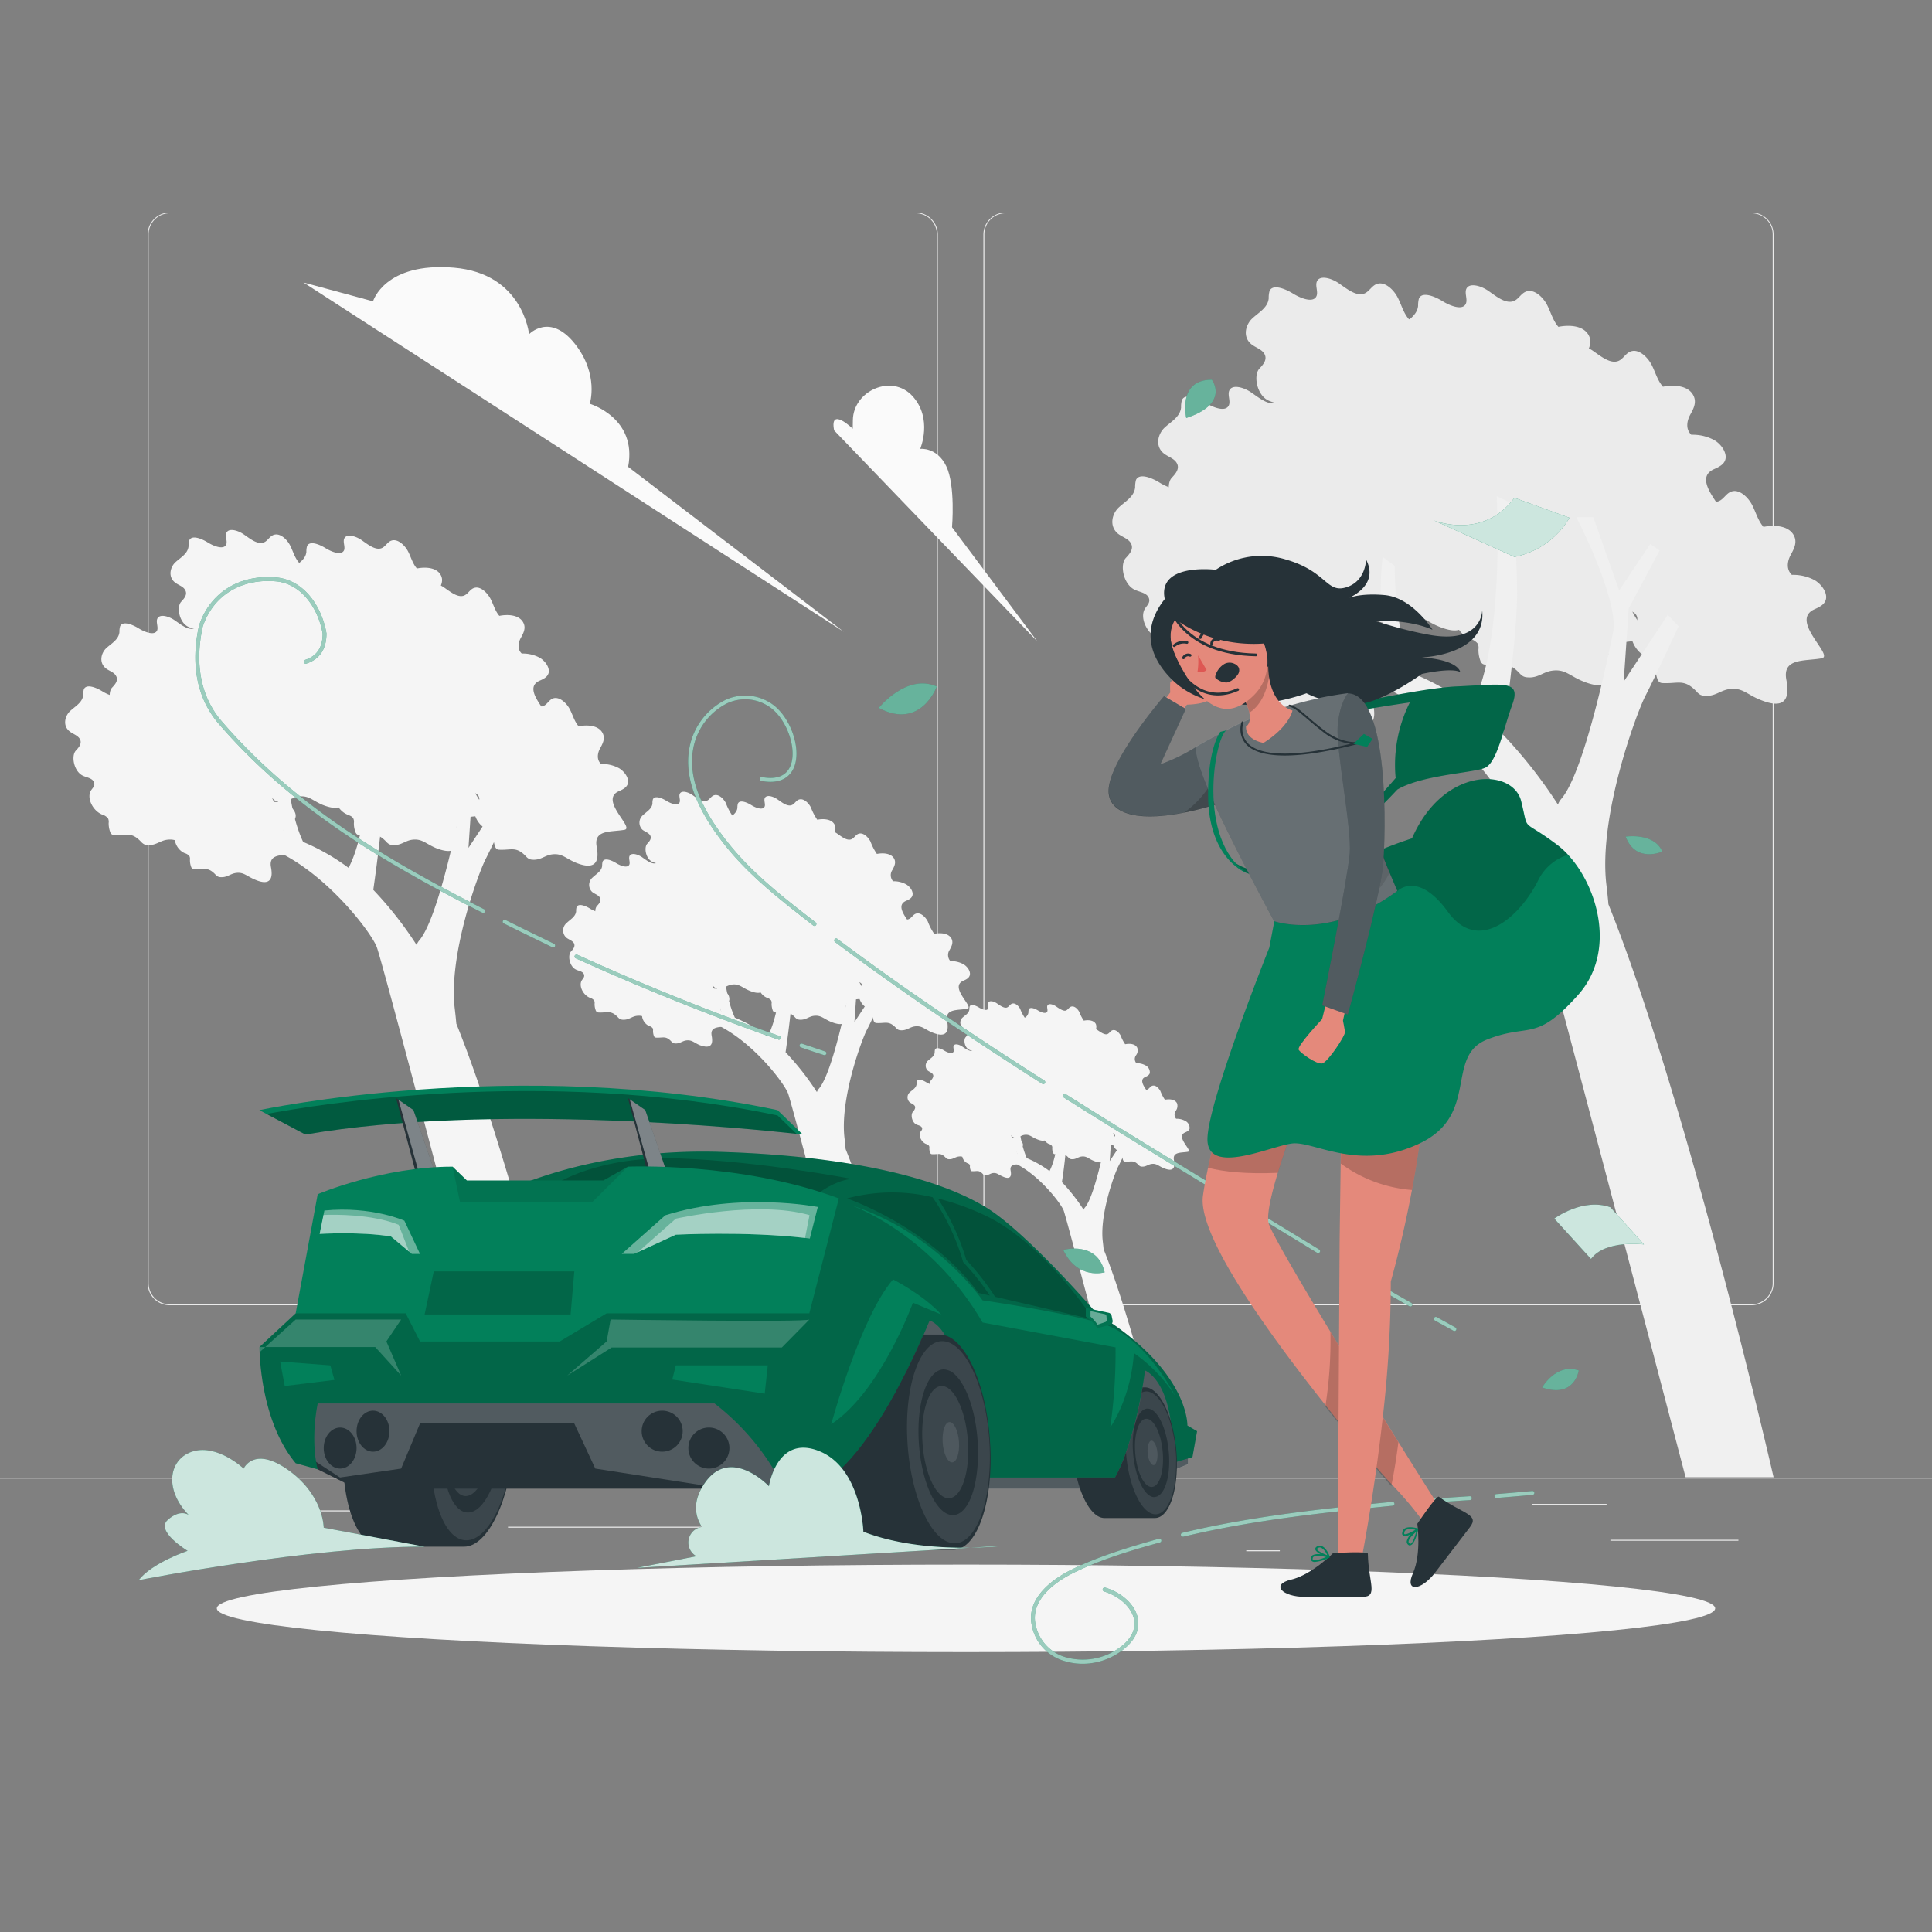 <svg xmlns="http://www.w3.org/2000/svg" viewBox="0 0 500 500"><rect x="0" y="0" width="500" height="500" fill="#808080" stroke="none"/><g id="freepik--background-complete--inject-46"><rect y="382.4" width="500" height="0.25" style="fill:#ebebeb"></rect><rect x="416.78" y="398.49" width="33.12" height="0.25" style="fill:#ebebeb"></rect><rect x="322.53" y="401.21" width="8.69" height="0.25" style="fill:#ebebeb"></rect><rect x="396.59" y="389.21" width="19.19" height="0.25" style="fill:#ebebeb"></rect><rect x="52.46" y="390.89" width="43.19" height="0.25" style="fill:#ebebeb"></rect><rect x="104.56" y="390.89" width="6.33" height="0.25" style="fill:#ebebeb"></rect><rect x="131.47" y="395.11" width="93.68" height="0.25" style="fill:#ebebeb"></rect><path d="M237,337.8H43.91a5.71,5.71,0,0,1-5.7-5.71V60.66A5.71,5.71,0,0,1,43.91,55H237a5.71,5.71,0,0,1,5.71,5.71V332.09A5.71,5.71,0,0,1,237,337.8ZM43.91,55.2a5.46,5.46,0,0,0-5.45,5.46V332.09a5.46,5.46,0,0,0,5.45,5.46H237a5.47,5.47,0,0,0,5.46-5.46V60.66A5.47,5.47,0,0,0,237,55.2Z" style="fill:#ebebeb"></path><path d="M453.31,337.8H260.21a5.72,5.72,0,0,1-5.71-5.71V60.66A5.72,5.72,0,0,1,260.21,55h193.1A5.71,5.71,0,0,1,459,60.66V332.09A5.71,5.71,0,0,1,453.31,337.8ZM260.21,55.2a5.47,5.47,0,0,0-5.46,5.46V332.09a5.47,5.47,0,0,0,5.46,5.46h193.1a5.47,5.47,0,0,0,5.46-5.46V60.66a5.47,5.47,0,0,0-5.46-5.46Z" style="fill:#ebebeb"></path><path d="M154.63,221.32a9.78,9.78,0,0,0-.21-2.17c-.85-4.5,3.65-3.78,7.18-4.39,2.75-.48-6.65-7.7-1.44-10,1-.44,2-.92,2.32-1.94.39-1.34-.79-3.11-2.26-4a9.28,9.28,0,0,0-4.67-1.1c-1.23-1.14-.89-2.86-.27-4s1.41-2.49.71-3.93c-1.07-2.17-4.14-2.25-6.24-1.82-1.14-1.32-1.53-3-2.3-4.45s-2.35-3-3.85-2.87-1.88,1.81-3.22,2.14c-1.56.39-3.35-1.06-4.92-2.15s-4-1.77-4.54-.34c-.32.86.3,2.06,0,2.9-.6,1.47-3.11.56-4.79-.48s-4.17-2-4.8-.54a5,5,0,0,0-.18,1.51c-.19,1.92-2,2.88-3.36,4.11s-2,3.69-.25,5.19c.86.75,2.13,1.05,2.71,2,.72,1.18-.24,2.24-1,3.06-1.26,1.35-.54,5.4,1.85,6.51,1,.46,2.35.6,2.81,1.58s-.31,1.55-.74,2.22c-1.16,1.84.36,5.16,2.84,6.22.57.25,1.25.44,1.57,1a2.11,2.11,0,0,1,.17,1.18,6.16,6.16,0,0,0,.36,2.25,1.32,1.32,0,0,0,.45.71,1.34,1.34,0,0,0,.72.19c3.09.13,4.29-.94,6.82,1.7a3,3,0,0,0,.8.67,2.23,2.23,0,0,0,.9.21c2.14.17,3.19-1.13,5.05-1.37,2.58-.34,3.49,1,6.11,2.12C153,224.89,154.56,223.82,154.63,221.32Z" style="fill:#f5f5f5"></path><path d="M118.49,217.54a10.48,10.48,0,0,0-.22-2.17c-.85-4.5,3.65-3.78,7.18-4.4,2.76-.47-6.65-7.69-1.44-10,1-.44,2-.93,2.32-1.94.39-1.34-.79-3.11-2.26-4a9.25,9.25,0,0,0-4.67-1.1c-1.23-1.14-.89-2.86-.27-4s1.41-2.49.71-3.93c-1.06-2.17-4.14-2.25-6.24-1.82-1.14-1.32-1.53-3-2.3-4.45s-2.35-3-3.84-2.87-1.89,1.81-3.23,2.14c-1.56.39-3.35-1.06-4.92-2.15s-4-1.77-4.54-.34c-.32.86.3,2.06,0,2.9-.6,1.47-3.11.56-4.79-.48s-4.17-2-4.8-.54a5,5,0,0,0-.18,1.51c-.19,1.92-2,2.88-3.36,4.11s-2,3.69-.25,5.19c.86.74,2.14,1.05,2.71,2,.72,1.18-.24,2.24-1,3.06-1.27,1.35-.55,5.4,1.84,6.51,1,.46,2.35.6,2.81,1.58s-.31,1.55-.73,2.22c-1.17,1.84.35,5.16,2.83,6.22.57.25,1.25.44,1.57,1a2,2,0,0,1,.17,1.18,6.16,6.16,0,0,0,.36,2.25,1.38,1.38,0,0,0,.45.71,1.34,1.34,0,0,0,.72.19c3.09.13,4.29-.94,6.82,1.7a3,3,0,0,0,.8.67,2.23,2.23,0,0,0,.9.21c2.14.17,3.19-1.13,5-1.37,2.58-.34,3.49,1,6.11,2.12C116.89,221.11,118.41,220,118.49,217.54Z" style="fill:#f5f5f5"></path><path d="M109.54,195.26a10.41,10.41,0,0,0-.21-2.17c-.85-4.5,3.65-3.78,7.18-4.4,2.75-.47-6.66-7.69-1.44-10,1-.44,2-.93,2.31-1.94.39-1.34-.78-3.11-2.26-4a9.25,9.25,0,0,0-4.67-1.1c-1.23-1.14-.89-2.86-.26-4s1.41-2.49.7-3.93c-1.06-2.17-4.13-2.25-6.23-1.82-1.15-1.32-1.54-3-2.31-4.45s-2.35-3-3.84-2.87-1.89,1.81-3.23,2.14c-1.55.39-3.35-1.06-4.91-2.15s-4-1.77-4.54-.34c-.32.86.3,2.06,0,2.9-.6,1.47-3.11.56-4.78-.48s-4.17-2-4.81-.54a5.26,5.26,0,0,0-.17,1.51c-.19,1.92-2,2.88-3.37,4.11s-2,3.69-.25,5.19c.87.74,2.14,1.05,2.71,2,.72,1.18-.23,2.24-1,3.06-1.26,1.35-.54,5.4,1.85,6.51,1,.46,2.34.6,2.8,1.58s-.31,1.55-.73,2.22c-1.16,1.84.35,5.16,2.84,6.22a3.11,3.11,0,0,1,1.56,1,2,2,0,0,1,.17,1.18,6.38,6.38,0,0,0,.36,2.25,1.38,1.38,0,0,0,.45.71,1.34,1.34,0,0,0,.72.19c3.09.13,4.3-.94,6.82,1.7a3.22,3.22,0,0,0,.81.67,2.23,2.23,0,0,0,.89.21c2.15.17,3.2-1.13,5.06-1.37,2.58-.34,3.48,1,6.1,2.12C107.94,198.83,109.47,197.76,109.54,195.26Z" style="fill:#f5f5f5"></path><path d="M89.11,206.36a9.67,9.67,0,0,0-.21-2.17c-.85-4.5,3.65-3.79,7.18-4.4,2.75-.48-6.65-7.69-1.44-10,1-.43,2-.92,2.31-1.93.4-1.35-.78-3.12-2.25-4A9.28,9.28,0,0,0,90,182.75c-1.23-1.14-.88-2.86-.26-4s1.41-2.49.71-3.93c-1.07-2.17-4.14-2.25-6.24-1.83-1.14-1.31-1.54-3-2.3-4.44s-2.35-3.05-3.85-2.87-1.88,1.81-3.22,2.14c-1.56.39-3.35-1.07-4.92-2.16s-4-1.77-4.54-.33c-.32.86.3,2.06,0,2.9-.6,1.47-3.11.56-4.79-.48s-4.17-2-4.8-.54a4.93,4.93,0,0,0-.18,1.51c-.19,1.92-2,2.88-3.36,4.11s-2,3.68-.25,5.19c.86.74,2.13,1,2.71,2,.71,1.18-.24,2.24-1,3.05-1.26,1.36-.54,5.41,1.85,6.51,1,.47,2.35.61,2.81,1.59s-.31,1.54-.74,2.22c-1.16,1.84.35,5.16,2.84,6.22a3,3,0,0,1,1.56,1,2,2,0,0,1,.18,1.17,6.23,6.23,0,0,0,.35,2.26,1.4,1.4,0,0,0,.46.71,1.3,1.3,0,0,0,.71.18c3.1.14,4.3-.94,6.83,1.71a3.21,3.21,0,0,0,.8.67,2.41,2.41,0,0,0,.9.21c2.14.17,3.19-1.13,5.05-1.38,2.58-.33,3.48,1,6.11,2.13C87.52,209.92,89,208.86,89.11,206.36Z" style="fill:#f5f5f5"></path><path d="M64.4,201.23a11.14,11.14,0,0,0-.21-2.17c-.86-4.5,3.65-3.78,7.17-4.39,2.76-.48-6.65-7.7-1.44-10,1-.43,2-.92,2.32-1.94.39-1.34-.79-3.11-2.26-4a9.25,9.25,0,0,0-4.67-1.1c-1.23-1.14-.89-2.86-.27-4s1.42-2.5.71-3.94c-1.06-2.17-4.14-2.24-6.24-1.82-1.14-1.31-1.53-3-2.3-4.45s-2.35-3-3.84-2.86-1.89,1.8-3.23,2.13c-1.56.39-3.35-1.06-4.92-2.15s-4-1.77-4.54-.34c-.32.86.3,2.06,0,2.91-.6,1.46-3.11.55-4.79-.49s-4.16-2-4.8-.54a5,5,0,0,0-.18,1.51c-.19,1.92-2,2.88-3.36,4.11s-2,3.69-.25,5.19c.87.75,2.14,1,2.71,2,.72,1.19-.23,2.24-1,3.06-1.27,1.35-.55,5.4,1.84,6.51,1,.46,2.35.61,2.81,1.58s-.31,1.55-.73,2.22c-1.17,1.85.35,5.17,2.84,6.22a3.22,3.22,0,0,1,1.56,1,2,2,0,0,1,.17,1.18,6.38,6.38,0,0,0,.36,2.25,1.38,1.38,0,0,0,.45.71,1.34,1.34,0,0,0,.72.19c3.09.13,4.3-.94,6.82,1.7a3,3,0,0,0,.8.67,2.23,2.23,0,0,0,.9.21c2.14.17,3.19-1.13,5-1.37,2.58-.34,3.49,1,6.11,2.12C62.8,204.8,64.33,203.73,64.4,201.23Z" style="fill:#f5f5f5"></path><path d="M70.3,226.15a8.44,8.44,0,0,0-.17-1.71c-.67-3.54,2.88-3,5.65-3.46,2.17-.38-5.23-6.06-1.13-7.89.76-.34,1.59-.73,1.82-1.53.31-1.05-.61-2.45-1.77-3.14a7.29,7.29,0,0,0-3.68-.86,2.58,2.58,0,0,1-.21-3.17c.49-.92,1.11-2,.56-3.1-.84-1.71-3.26-1.77-4.92-1.44a16.35,16.35,0,0,1-1.81-3.5c-.6-1.17-1.85-2.4-3-2.25s-1.49,1.42-2.55,1.68c-1.22.3-2.63-.84-3.87-1.7s-3.15-1.39-3.57-.26c-.25.68.23,1.62,0,2.28-.47,1.16-2.44.44-3.76-.38s-3.29-1.56-3.79-.42a4.18,4.18,0,0,0-.14,1.19c-.15,1.51-1.61,2.26-2.65,3.23s-1.57,2.91-.19,4.09c.68.59,1.68.82,2.13,1.57.57.93-.18,1.76-.78,2.4-1,1.07-.43,4.26,1.46,5.13.79.36,1.84.48,2.2,1.24s-.24,1.22-.57,1.75c-.92,1.45.27,4.07,2.23,4.9a2.39,2.39,0,0,1,1.23.77,1.56,1.56,0,0,1,.14.92,4.87,4.87,0,0,0,.28,1.78,1.06,1.06,0,0,0,.36.55,1,1,0,0,0,.56.15c2.43.11,3.38-.74,5.37,1.34a2.32,2.32,0,0,0,.64.53,1.76,1.76,0,0,0,.7.17c1.69.13,2.52-.89,4-1.09,2-.26,2.74.81,4.81,1.68C69,229,70.24,228.12,70.3,226.15Z" style="fill:#f5f5f5"></path><path d="M55,217.54a10.41,10.41,0,0,0-.21-2.17c-.85-4.5,3.65-3.78,7.18-4.4,2.75-.47-6.66-7.69-1.44-10,1-.44,2-.93,2.31-1.94.4-1.34-.78-3.11-2.25-4a9.31,9.31,0,0,0-4.68-1.1c-1.23-1.14-.89-2.86-.26-4s1.41-2.49.71-3.93c-1.07-2.17-4.14-2.25-6.24-1.82-1.14-1.32-1.54-3-2.3-4.45s-2.35-3-3.85-2.87-1.89,1.81-3.23,2.14c-1.55.39-3.34-1.06-4.91-2.15s-4-1.77-4.54-.34c-.32.86.3,2.06,0,2.9-.59,1.47-3.1.56-4.78-.48s-4.17-2-4.81-.54a5.3,5.3,0,0,0-.17,1.51c-.19,1.92-2.05,2.88-3.37,4.11s-2,3.69-.24,5.19c.86.74,2.13,1.05,2.71,2,.71,1.18-.24,2.24-1,3.06-1.26,1.35-.54,5.4,1.85,6.51,1,.46,2.34.6,2.8,1.58s-.3,1.55-.73,2.22c-1.16,1.84.35,5.16,2.84,6.22a3.11,3.11,0,0,1,1.56,1,2,2,0,0,1,.17,1.18,6.38,6.38,0,0,0,.36,2.25,1.38,1.38,0,0,0,.45.71,1.34,1.34,0,0,0,.72.19c3.09.13,4.3-.94,6.82,1.7a3.22,3.22,0,0,0,.81.67,2.23,2.23,0,0,0,.89.21c2.15.17,3.2-1.13,5.06-1.37,2.58-.34,3.48,1,6.1,2.12C53.43,221.11,55,220,55,217.54Z" style="fill:#f5f5f5"></path><path d="M82.28,179a9.78,9.78,0,0,0-.21-2.17c-.85-4.5,3.65-3.78,7.18-4.39,2.75-.48-6.65-7.7-1.44-10,1-.44,2-.92,2.31-1.94.4-1.34-.78-3.11-2.25-4a9.29,9.29,0,0,0-4.68-1.1c-1.23-1.14-.88-2.86-.26-4s1.41-2.5.71-3.94c-1.07-2.17-4.14-2.24-6.24-1.82-1.14-1.31-1.54-2.95-2.3-4.45s-2.35-3.05-3.85-2.86-1.88,1.8-3.22,2.13c-1.56.39-3.35-1.06-4.92-2.15s-4-1.77-4.54-.34c-.32.86.3,2.06,0,2.91-.6,1.46-3.11.55-4.79-.49s-4.17-2-4.8-.54a5,5,0,0,0-.18,1.51c-.19,1.92-2,2.88-3.36,4.11s-2,3.69-.25,5.19c.86.75,2.13,1,2.71,2,.71,1.19-.24,2.24-1,3.06-1.26,1.35-.54,5.4,1.85,6.51,1,.46,2.35.61,2.81,1.58s-.31,1.55-.74,2.22c-1.16,1.84.36,5.17,2.84,6.22.57.25,1.25.44,1.57,1a2.11,2.11,0,0,1,.17,1.18,6.15,6.15,0,0,0,.35,2.25,1.4,1.4,0,0,0,.46.71,1.31,1.31,0,0,0,.71.19c3.1.13,4.3-.94,6.83,1.7a2.83,2.83,0,0,0,.8.67,2.23,2.23,0,0,0,.9.21c2.14.17,3.19-1.13,5-1.37,2.58-.34,3.48,1,6.11,2.12C80.69,182.52,82.21,181.45,82.28,179Z" style="fill:#f5f5f5"></path><path d="M112.78,180.48a11.14,11.14,0,0,0-.21-2.17c-.86-4.5,3.65-3.78,7.17-4.39,2.76-.48-6.65-7.7-1.44-10,1-.43,2-.92,2.32-1.94.39-1.34-.79-3.11-2.26-4a9.25,9.25,0,0,0-4.67-1.1c-1.23-1.14-.89-2.86-.27-4s1.42-2.5.71-3.94c-1.06-2.17-4.14-2.24-6.24-1.82-1.14-1.31-1.53-3-2.3-4.45s-2.35-3-3.84-2.86-1.89,1.8-3.23,2.13c-1.56.39-3.35-1.06-4.92-2.15s-4-1.77-4.54-.34c-.32.86.3,2.06,0,2.91-.6,1.46-3.11.55-4.79-.49s-4.16-2-4.8-.54a5,5,0,0,0-.18,1.51c-.19,1.92-2,2.88-3.36,4.11s-2,3.69-.25,5.19c.87.75,2.14,1,2.71,2,.72,1.19-.23,2.24-1,3.06-1.27,1.35-.55,5.4,1.84,6.51,1,.46,2.35.61,2.81,1.58s-.31,1.55-.73,2.22c-1.17,1.85.35,5.17,2.84,6.22a3.22,3.22,0,0,1,1.56,1,2,2,0,0,1,.17,1.18,6.38,6.38,0,0,0,.36,2.25,1.38,1.38,0,0,0,.45.71,1.34,1.34,0,0,0,.72.19c3.09.13,4.29-.94,6.82,1.7a3,3,0,0,0,.8.67,2.23,2.23,0,0,0,.9.21c2.14.17,3.19-1.13,5-1.37,2.58-.34,3.49,1,6.11,2.12C111.18,184.05,112.71,183,112.78,180.48Z" style="fill:#f5f5f5"></path><path d="M134.12,192.73a10.29,10.29,0,0,0-.21-2.17c-.86-4.5,3.65-3.79,7.17-4.4,2.76-.48-6.65-7.69-1.43-10,1-.43,2-.92,2.31-1.93.39-1.35-.79-3.12-2.26-4a9.24,9.24,0,0,0-4.67-1.09c-1.23-1.14-.89-2.86-.27-4s1.42-2.49.71-3.93c-1.06-2.17-4.13-2.25-6.24-1.83-1.14-1.31-1.53-3-2.3-4.44s-2.35-3.06-3.84-2.87-1.89,1.8-3.23,2.14c-1.55.38-3.35-1.07-4.91-2.16s-4-1.77-4.54-.33c-.32.86.29,2.06,0,2.9-.6,1.47-3.11.56-4.78-.48s-4.17-2-4.81-.54a4.93,4.93,0,0,0-.17,1.51c-.2,1.92-2,2.88-3.37,4.11s-2,3.68-.25,5.19c.87.74,2.14,1,2.71,2,.72,1.18-.23,2.24-1,3.05-1.27,1.36-.55,5.41,1.85,6.51,1,.47,2.34.61,2.8,1.59s-.31,1.54-.73,2.22c-1.17,1.84.35,5.16,2.84,6.22a3,3,0,0,1,1.56,1,2,2,0,0,1,.17,1.17,6.47,6.47,0,0,0,.36,2.26,1.38,1.38,0,0,0,.45.71,1.33,1.33,0,0,0,.72.18c3.09.14,4.3-.94,6.82,1.71a3.25,3.25,0,0,0,.81.67,2.52,2.52,0,0,0,.89.21c2.15.17,3.19-1.13,5.05-1.38,2.58-.33,3.49,1,6.11,2.13C132.52,196.29,134.05,195.23,134.12,192.73Z" style="fill:#f5f5f5"></path><path d="M132.43,208.21s-5,10.74-6.76,14.15S116,247,117.69,261c.18,1.5.31,2.79.41,3.92,15,37.2,31,105.27,33.72,116.93h-18C130.41,368.75,99,248.62,97.47,245c-1.56-3.88-12.76-18.66-25.88-24.73s-28.15-26.17-28.15-26.17h3.7s9.93,12.32,21.38,19.14a51,51,0,0,0,5,2.58A58.1,58.1,0,0,1,72,194.05l2.45,1.84c0,11,2.14,18,4,22a55.89,55.89,0,0,1,11.76,6.71c6.86-13.08,5.1-43,5.1-43l2.94,1.41a147,147,0,0,1,1.23,18.34c0,7.75-1.92,22.32-2.87,28.94a96.55,96.55,0,0,1,11.21,14.27,4,4,0,0,1,.68-1.17c5.12-5.92,10.54-33.91,10.54-33.91,1.38-6.51-7.46-23.59-7.46-23.59H115l5.27,14.94,6.36-9.44,1.91,1.31-6.3,11.8-1,14.94,9-13.63Z" style="fill:#f5f5f5"></path><path d="M245.26,265.81a6.94,6.94,0,0,0-.15-1.56c-.62-3.26,2.64-2.74,5.19-3.18,2-.35-4.81-5.56-1-7.25.7-.31,1.46-.66,1.67-1.4.29-1-.57-2.25-1.63-2.88a6.63,6.63,0,0,0-3.38-.8,2.37,2.37,0,0,1-.19-2.91c.45-.84,1-1.8.51-2.84-.77-1.57-3-1.62-4.51-1.32a14.59,14.59,0,0,1-1.66-3.21c-.56-1.08-1.7-2.21-2.78-2.07s-1.36,1.3-2.33,1.54c-1.13.28-2.42-.77-3.56-1.56s-2.89-1.28-3.28-.24c-.23.62.22,1.49,0,2.1-.43,1.06-2.25.4-3.46-.35s-3-1.43-3.47-.39a3.51,3.51,0,0,0-.13,1.09c-.14,1.39-1.48,2.08-2.43,3a2.52,2.52,0,0,0-.18,3.75c.62.54,1.54.76,2,1.44.51.86-.17,1.62-.72,2.21-.92,1-.4,3.91,1.33,4.71.73.33,1.7.44,2,1.14s-.22,1.12-.53,1.61c-.84,1.33.26,3.73,2,4.5a2.1,2.1,0,0,1,1.13.7,1.41,1.41,0,0,1,.13.85,4.43,4.43,0,0,0,.26,1.62,1,1,0,0,0,.32.52,1,1,0,0,0,.52.13c2.24.1,3.11-.68,4.93,1.23a2.11,2.11,0,0,0,.59.49,1.62,1.62,0,0,0,.64.15c1.55.12,2.31-.82,3.66-1,1.86-.25,2.52.74,4.41,1.53C244.11,268.39,245.21,267.62,245.26,265.81Z" style="fill:#f5f5f5"></path><path d="M219.13,263.08a7.66,7.66,0,0,0-.15-1.57c-.62-3.25,2.64-2.74,5.19-3.18,2-.34-4.81-5.56-1-7.24.7-.31,1.45-.67,1.67-1.4.28-1-.57-2.25-1.63-2.89a6.77,6.77,0,0,0-3.38-.79,2.37,2.37,0,0,1-.19-2.91c.45-.84,1-1.8.51-2.84-.77-1.57-3-1.63-4.51-1.32a14.38,14.38,0,0,1-1.66-3.21c-.56-1.08-1.7-2.21-2.78-2.08s-1.37,1.31-2.34,1.55c-1.12.28-2.42-.77-3.55-1.56s-2.89-1.28-3.28-.24c-.23.62.21,1.48,0,2.1-.44,1.06-2.25.4-3.46-.35s-3-1.44-3.48-.39a3.51,3.51,0,0,0-.12,1.09c-.14,1.39-1.48,2.08-2.44,3a2.53,2.53,0,0,0-.18,3.75c.63.54,1.55.76,2,1.44.52.85-.17,1.62-.71,2.21-.92,1-.4,3.9,1.33,4.7.73.34,1.7.44,2,1.15s-.22,1.12-.53,1.6c-.84,1.34.25,3.74,2,4.5a2.27,2.27,0,0,1,1.13.7,1.41,1.41,0,0,1,.12.85,4.91,4.91,0,0,0,.26,1.63,1,1,0,0,0,.33.51,1,1,0,0,0,.52.14c2.23.1,3.11-.68,4.93,1.23a2.7,2.7,0,0,0,.58.49,1.92,1.92,0,0,0,.65.15c1.55.12,2.31-.82,3.65-1,1.87-.24,2.52.75,4.42,1.54C218,265.66,219.08,264.89,219.13,263.08Z" style="fill:#f5f5f5"></path><path d="M212.66,247a6.94,6.94,0,0,0-.15-1.56c-.61-3.26,2.64-2.74,5.19-3.18,2-.35-4.81-5.56-1-7.25.7-.31,1.46-.66,1.67-1.4.29-1-.56-2.25-1.63-2.88a6.73,6.73,0,0,0-3.38-.8,2.37,2.37,0,0,1-.19-2.91c.45-.84,1-1.8.51-2.84-.77-1.57-3-1.62-4.51-1.32a14.59,14.59,0,0,1-1.66-3.21c-.55-1.08-1.7-2.21-2.78-2.07s-1.36,1.3-2.33,1.54c-1.13.28-2.42-.77-3.56-1.56s-2.89-1.28-3.28-.24c-.23.62.22,1.49,0,2.1-.43,1.06-2.25.4-3.46-.35s-3-1.43-3.47-.39a3.83,3.83,0,0,0-.13,1.09c-.14,1.39-1.48,2.08-2.43,3a2.53,2.53,0,0,0-.18,3.76c.62.53,1.54.75,2,1.43.52.86-.17,1.62-.72,2.21-.91,1-.4,3.91,1.33,4.71.73.33,1.7.44,2,1.14s-.22,1.12-.53,1.61c-.84,1.33.26,3.73,2.05,4.5a2.1,2.1,0,0,1,1.13.7,1.41,1.41,0,0,1,.13.85,4.52,4.52,0,0,0,.26,1.63,1,1,0,0,0,.32.51.9.9,0,0,0,.52.13c2.24.1,3.11-.68,4.93,1.23a2.11,2.11,0,0,0,.59.49,1.66,1.66,0,0,0,.64.15c1.55.13,2.31-.82,3.66-1,1.86-.25,2.52.74,4.41,1.53C211.51,249.55,212.61,248.78,212.66,247Z" style="fill:#f5f5f5"></path><path d="M197.9,255a7.66,7.66,0,0,0-.15-1.57c-.62-3.26,2.63-2.74,5.18-3.18,2-.35-4.81-5.56-1-7.24.7-.32,1.46-.67,1.68-1.4.28-1-.57-2.25-1.64-2.89a6.61,6.61,0,0,0-3.37-.79,2.37,2.37,0,0,1-.2-2.91c.46-.85,1-1.81.52-2.85-.77-1.56-3-1.62-4.51-1.32a14.41,14.41,0,0,1-1.67-3.21c-.55-1.08-1.7-2.21-2.78-2.07s-1.36,1.3-2.33,1.54c-1.12.28-2.42-.77-3.55-1.55s-2.9-1.28-3.28-.25c-.24.62.21,1.49,0,2.1-.43,1.06-2.24.4-3.46-.35s-3-1.43-3.47-.39a3.88,3.88,0,0,0-.13,1.09c-.13,1.39-1.47,2.08-2.43,3a2.53,2.53,0,0,0-.18,3.75c.63.53,1.55.75,2,1.44.52.85-.17,1.62-.72,2.2-.91,1-.39,3.91,1.34,4.71.72.34,1.69.44,2,1.14s-.23,1.12-.53,1.61c-.85,1.33.25,3.73,2.05,4.5a2.2,2.2,0,0,1,1.13.7,1.48,1.48,0,0,1,.12.85,4.48,4.48,0,0,0,.26,1.63,1,1,0,0,0,.33.51,1,1,0,0,0,.52.14c2.23.09,3.1-.68,4.93,1.23a2.22,2.22,0,0,0,.58.48,1.51,1.51,0,0,0,.65.15c1.55.13,2.31-.81,3.65-1,1.87-.24,2.52.74,4.41,1.54C196.74,257.57,197.85,256.8,197.9,255Z" style="fill:#f5f5f5"></path><path d="M180,251.29a7.66,7.66,0,0,0-.15-1.57c-.62-3.25,2.64-2.74,5.18-3.18,2-.34-4.8-5.56-1-7.24.7-.31,1.45-.67,1.67-1.4.28-1-.57-2.25-1.63-2.89a6.77,6.77,0,0,0-3.38-.79,2.37,2.37,0,0,1-.19-2.91c.45-.84,1-1.8.51-2.84-.77-1.57-3-1.63-4.51-1.32a14.38,14.38,0,0,1-1.66-3.21c-.56-1.08-1.7-2.21-2.78-2.08s-1.37,1.31-2.34,1.55c-1.12.28-2.42-.77-3.55-1.56s-2.9-1.28-3.28-.24c-.23.62.21,1.48,0,2.1-.43,1.06-2.24.4-3.45-.35s-3-1.43-3.48-.39a3.51,3.51,0,0,0-.12,1.09c-.14,1.39-1.48,2.08-2.44,3a2.53,2.53,0,0,0-.18,3.75c.63.54,1.55.76,2,1.44.52.85-.17,1.62-.72,2.21-.91,1-.39,3.9,1.34,4.7.73.34,1.69.44,2,1.15s-.23,1.12-.53,1.6c-.84,1.34.25,3.74,2.05,4.5a2.27,2.27,0,0,1,1.13.7,1.41,1.41,0,0,1,.12.85,4.67,4.67,0,0,0,.26,1.63,1,1,0,0,0,.33.51,1,1,0,0,0,.52.14c2.23.1,3.11-.68,4.93,1.23a2.7,2.7,0,0,0,.58.49,1.86,1.86,0,0,0,.65.15c1.55.12,2.31-.82,3.65-1,1.87-.24,2.52.75,4.42,1.54C178.88,253.87,180,253.1,180,251.29Z" style="fill:#f5f5f5"></path><path d="M184.3,269.3a6.36,6.36,0,0,0-.12-1.23c-.49-2.56,2.07-2.16,4.08-2.51,1.57-.27-3.78-4.37-.82-5.7.55-.24,1.15-.52,1.32-1.1a2.35,2.35,0,0,0-1.28-2.27,5.34,5.34,0,0,0-2.66-.63,1.87,1.87,0,0,1-.16-2.29,2.37,2.37,0,0,0,.41-2.24c-.61-1.23-2.36-1.28-3.55-1a11,11,0,0,1-1.31-2.53c-.44-.84-1.34-1.74-2.19-1.63s-1.08,1-1.84,1.22-1.9-.61-2.8-1.23-2.28-1-2.58-.19c-.18.49.17,1.17,0,1.65-.34.84-1.77.32-2.72-.27s-2.37-1.13-2.74-.31a2.68,2.68,0,0,0-.09.86c-.11,1.09-1.17,1.64-1.92,2.34a2,2,0,0,0-.14,3c.49.43,1.21.6,1.54,1.14s-.13,1.27-.56,1.74c-.72.77-.31,3.07,1.05,3.7.57.27,1.33.35,1.59.9s-.17.88-.41,1.27c-.67,1.05.2,2.94,1.61,3.54a1.74,1.74,0,0,1,.89.55,1.12,1.12,0,0,1,.1.67,3.88,3.88,0,0,0,.2,1.28.72.72,0,0,0,.26.4.69.69,0,0,0,.41.11c1.76.08,2.45-.53,3.88,1a1.83,1.83,0,0,0,.46.38,1.19,1.19,0,0,0,.51.12c1.22.1,1.82-.64,2.88-.78,1.47-.19,2,.59,3.47,1.21C183.39,271.33,184.26,270.73,184.3,269.3Z" style="fill:#f5f5f5"></path><path d="M173.25,263.08a7,7,0,0,0-.15-1.57c-.62-3.25,2.64-2.74,5.19-3.18,2-.34-4.81-5.56-1-7.24.7-.31,1.46-.67,1.67-1.4.28-1-.57-2.25-1.63-2.89a6.75,6.75,0,0,0-3.38-.79,2.37,2.37,0,0,1-.19-2.91c.45-.84,1-1.8.51-2.84-.77-1.57-3-1.63-4.51-1.32a14.81,14.81,0,0,1-1.66-3.21c-.56-1.08-1.7-2.21-2.78-2.08S163.91,235,163,235.2c-1.13.28-2.42-.77-3.56-1.56s-2.89-1.28-3.28-.24c-.23.62.22,1.48,0,2.1-.43,1.06-2.25.4-3.46-.35s-3-1.44-3.48-.39a3.51,3.51,0,0,0-.12,1.09c-.14,1.39-1.48,2.08-2.43,3a2.52,2.52,0,0,0-.18,3.75c.62.54,1.54.76,2,1.44.51.85-.17,1.62-.72,2.21-.92,1-.4,3.9,1.33,4.7.73.34,1.7.44,2,1.15s-.22,1.12-.53,1.6c-.84,1.34.25,3.74,2.05,4.5a2.27,2.27,0,0,1,1.13.7,1.42,1.42,0,0,1,.13.85,4.45,4.45,0,0,0,.26,1.63,1,1,0,0,0,.32.51,1,1,0,0,0,.52.14c2.24.1,3.11-.68,4.93,1.23a2.7,2.7,0,0,0,.58.49,1.92,1.92,0,0,0,.65.15c1.55.12,2.31-.82,3.65-1,1.87-.24,2.52.75,4.42,1.54C172.1,265.66,173.2,264.89,173.25,263.08Z" style="fill:#f5f5f5"></path><path d="M193,235.19a7.66,7.66,0,0,0-.15-1.57c-.62-3.26,2.64-2.74,5.19-3.18,2-.35-4.81-5.56-1-7.25.7-.31,1.45-.66,1.67-1.4.28-1-.57-2.25-1.63-2.88a6.67,6.67,0,0,0-3.38-.79,2.38,2.38,0,0,1-.19-2.92c.45-.84,1-1.8.51-2.84-.77-1.57-3-1.62-4.51-1.32a14.17,14.17,0,0,1-1.66-3.21c-.56-1.08-1.7-2.21-2.78-2.07s-1.37,1.3-2.34,1.54c-1.12.28-2.42-.77-3.55-1.56s-2.89-1.28-3.28-.24c-.23.62.21,1.49,0,2.1-.43,1.06-2.24.4-3.45-.35s-3-1.43-3.48-.39a3.51,3.51,0,0,0-.12,1.09c-.14,1.39-1.48,2.08-2.44,3a2.55,2.55,0,0,0-.18,3.76c.63.53,1.55.75,2,1.43.52.86-.17,1.62-.72,2.21-.91,1-.39,3.91,1.34,4.71.73.33,1.69.44,2,1.14s-.23,1.12-.53,1.61c-.84,1.33.25,3.73,2.05,4.5a2.2,2.2,0,0,1,1.13.7,1.4,1.4,0,0,1,.12.85,5,5,0,0,0,.26,1.63,1.08,1.08,0,0,0,.33.51.9.9,0,0,0,.52.13c2.23.1,3.11-.68,4.93,1.23a2.23,2.23,0,0,0,.58.49,1.67,1.67,0,0,0,.65.15c1.55.13,2.31-.82,3.65-1,1.87-.25,2.52.74,4.42,1.53C191.81,237.76,192.91,237,193,235.19Z" style="fill:#f5f5f5"></path><path d="M215,236.29a7,7,0,0,0-.15-1.57c-.61-3.25,2.64-2.74,5.19-3.18,2-.34-4.81-5.56-1-7.24.7-.31,1.46-.67,1.67-1.4.29-1-.56-2.25-1.63-2.89a6.72,6.72,0,0,0-3.38-.79,2.37,2.37,0,0,1-.19-2.91c.45-.84,1-1.8.51-2.84-.77-1.57-3-1.63-4.51-1.32a14.81,14.81,0,0,1-1.66-3.21c-.56-1.08-1.7-2.21-2.78-2.08s-1.36,1.31-2.33,1.55c-1.13.28-2.42-.77-3.56-1.56s-2.89-1.28-3.28-.24c-.23.62.22,1.48,0,2.1-.43,1.06-2.25.4-3.46-.35s-3-1.44-3.47-.39a3.51,3.51,0,0,0-.13,1.09c-.14,1.39-1.48,2.08-2.43,3a2.52,2.52,0,0,0-.18,3.75c.62.54,1.54.76,2,1.44.52.85-.17,1.62-.72,2.21-.92,1-.4,3.9,1.33,4.7.73.34,1.7.44,2,1.15s-.22,1.12-.53,1.6c-.84,1.34.26,3.74,2.05,4.5a2.23,2.23,0,0,1,1.13.7,1.42,1.42,0,0,1,.13.85,4.45,4.45,0,0,0,.26,1.63,1,1,0,0,0,.32.51,1,1,0,0,0,.52.14c2.24.1,3.11-.68,4.93,1.23a2.53,2.53,0,0,0,.59.49,1.81,1.81,0,0,0,.64.15c1.55.12,2.31-.82,3.66-1,1.86-.24,2.52.75,4.41,1.54C213.85,238.87,215,238.1,215,236.29Z" style="fill:#f5f5f5"></path><path d="M230.43,245.14a7.07,7.07,0,0,0-.15-1.57c-.62-3.25,2.64-2.73,5.19-3.17,2-.35-4.81-5.57-1-7.25.7-.31,1.46-.66,1.67-1.4.28-1-.57-2.25-1.63-2.88a6.65,6.65,0,0,0-3.38-.8,2.37,2.37,0,0,1-.19-2.91c.45-.84,1-1.8.51-2.84-.77-1.57-3-1.62-4.51-1.32a14.59,14.59,0,0,1-1.66-3.21c-.56-1.08-1.7-2.21-2.78-2.08s-1.37,1.31-2.33,1.55c-1.13.28-2.43-.77-3.56-1.56s-2.89-1.28-3.28-.24c-.23.62.22,1.49,0,2.1-.44,1.06-2.25.4-3.46-.35s-3-1.43-3.48-.39a3.51,3.51,0,0,0-.12,1.09c-.14,1.39-1.48,2.08-2.44,3a2.53,2.53,0,0,0-.17,3.75c.62.54,1.54.76,2,1.44.51.86-.17,1.62-.72,2.21-.92,1-.4,3.91,1.33,4.71.73.33,1.7.44,2,1.14s-.22,1.12-.53,1.61c-.84,1.33.25,3.73,2.05,4.5a2.14,2.14,0,0,1,1.13.7,1.39,1.39,0,0,1,.13.84,4.45,4.45,0,0,0,.26,1.63,1,1,0,0,0,.32.52,1,1,0,0,0,.52.13c2.24.1,3.11-.68,4.93,1.23a2.23,2.23,0,0,0,.58.49,1.92,1.92,0,0,0,.65.15c1.55.12,2.31-.82,3.65-1,1.87-.25,2.52.74,4.42,1.53C229.28,247.72,230.38,247,230.43,245.14Z" style="fill:#f5f5f5"></path><path d="M229.21,256.33s-3.59,7.77-4.88,10.23-7,17.81-5.77,28c.13,1.08.22,2,.29,2.83,10.81,26.89,22.43,76.1,24.38,84.53h-13c-2.49-9.5-25.23-96.34-26.3-99-1.13-2.81-9.22-13.49-18.71-17.88s-20.35-18.92-20.35-18.92h2.67S174.73,255,183,259.93a36.88,36.88,0,0,0,3.64,1.87,42,42,0,0,1-1.1-15.7l1.77,1.33c0,7.93,1.55,13,2.87,15.93a40.46,40.46,0,0,1,8.5,4.85c5-9.46,3.69-31.08,3.69-31.08l2.12,1a105.08,105.08,0,0,1,.89,13.27c0,5.59-1.38,16.13-2.07,20.92a69.2,69.2,0,0,1,8.1,10.31,2.69,2.69,0,0,1,.49-.84c3.7-4.29,7.62-24.52,7.62-24.52,1-4.7-5.39-17-5.39-17h2.5l3.81,10.8,4.6-6.82,1.38.94-4.55,8.53-.74,10.8,6.5-9.85Z" style="fill:#f5f5f5"></path><path d="M303.93,301.37a5,5,0,0,0-.11-1.09c-.43-2.25,1.83-1.9,3.6-2.2,1.38-.24-3.34-3.86-.72-5,.48-.21,1-.46,1.16-1a2.05,2.05,0,0,0-1.13-2,4.72,4.72,0,0,0-2.35-.55,1.66,1.66,0,0,1-.13-2,2.11,2.11,0,0,0,.36-2c-.54-1.09-2.08-1.13-3.13-.92a10.43,10.43,0,0,1-1.16-2.22c-.38-.75-1.17-1.54-1.92-1.44s-.95.9-1.62,1.07-1.68-.53-2.47-1.08-2-.89-2.27-.17c-.16.43.15,1,0,1.46-.3.73-1.55.28-2.4-.25s-2.09-1-2.41-.27a2.73,2.73,0,0,0-.08.76c-.1,1-1,1.44-1.69,2.06a1.76,1.76,0,0,0-.12,2.61c.43.37,1.07.52,1.35,1s-.11,1.13-.49,1.53c-.64.68-.28,2.71.92,3.27.51.23,1.18.3,1.41.79s-.16.78-.37,1.12c-.58.92.18,2.59,1.42,3.12a1.56,1.56,0,0,1,.79.48,1,1,0,0,1,.08.59,3.22,3.22,0,0,0,.18,1.13.77.77,0,0,0,.23.36.67.67,0,0,0,.36.09c1.55.07,2.16-.47,3.42.86a1.8,1.8,0,0,0,.4.33,1.1,1.1,0,0,0,.45.11c1.08.08,1.61-.57,2.54-.69,1.29-.17,1.75.51,3.06,1.06C303.13,303.16,303.89,302.63,303.93,301.37Z" style="fill:#f5f5f5"></path><path d="M285.8,299.48a4.91,4.91,0,0,0-.11-1.09c-.42-2.26,1.83-1.9,3.6-2.21,1.38-.24-3.33-3.85-.72-5,.49-.22,1-.46,1.16-1a2,2,0,0,0-1.13-2,4.51,4.51,0,0,0-2.34-.55,1.65,1.65,0,0,1-.14-2,2.09,2.09,0,0,0,.36-2c-.53-1.09-2.08-1.13-3.13-.92a10,10,0,0,1-1.15-2.23c-.39-.75-1.18-1.53-1.93-1.44s-.95.91-1.62,1.07-1.68-.53-2.46-1.08-2-.88-2.28-.16c-.16.43.15,1,0,1.45-.3.74-1.56.28-2.4-.24s-2.09-1-2.41-.27a2.62,2.62,0,0,0-.09.75c-.1,1-1,1.45-1.69,2.07a1.75,1.75,0,0,0-.12,2.6c.43.37,1.07.52,1.36,1s-.12,1.12-.5,1.53c-.64.68-.28,2.71.92,3.26.51.24,1.18.31,1.41.8s-.15.77-.37,1.11c-.58.93.18,2.59,1.43,3.12a1.52,1.52,0,0,1,.78.49,1,1,0,0,1,.09.59,3,3,0,0,0,.18,1.13.62.62,0,0,0,.22.35.68.68,0,0,0,.36.1c1.55.06,2.16-.48,3.42.85a1.65,1.65,0,0,0,.41.34,1.18,1.18,0,0,0,.45.1c1.07.09,1.6-.57,2.53-.69,1.29-.17,1.75.52,3.06,1.07C285,301.26,285.76,300.73,285.8,299.48Z" style="fill:#f5f5f5"></path><path d="M281.31,288.3a5.42,5.42,0,0,0-.1-1.08c-.43-2.26,1.83-1.9,3.6-2.21,1.38-.24-3.34-3.86-.72-5,.48-.22,1-.47,1.16-1a2.08,2.08,0,0,0-1.14-2,4.68,4.68,0,0,0-2.34-.55,1.64,1.64,0,0,1-.13-2,2.08,2.08,0,0,0,.35-2c-.53-1.09-2.07-1.13-3.12-.91a10.06,10.06,0,0,1-1.16-2.23c-.38-.75-1.18-1.53-1.93-1.44s-.94.9-1.62,1.07-1.67-.53-2.46-1.08-2-.89-2.28-.17c-.16.43.15,1,0,1.46-.3.73-1.56.28-2.4-.24s-2.09-1-2.41-.27a2.62,2.62,0,0,0-.09.75c-.09,1-1,1.45-1.68,2.06a1.76,1.76,0,0,0-.13,2.61c.44.37,1.07.52,1.36,1s-.12,1.13-.5,1.54c-.63.67-.27,2.71.93,3.26.5.23,1.17.31,1.41.79s-.16.78-.37,1.12c-.59.92.17,2.59,1.42,3.12a1.56,1.56,0,0,1,.79.48,1,1,0,0,1,.08.59,3.18,3.18,0,0,0,.18,1.13.77.77,0,0,0,.23.36.59.59,0,0,0,.36.09c1.55.07,2.15-.47,3.42.86a1.57,1.57,0,0,0,.4.33,1.06,1.06,0,0,0,.45.11c1.08.09,1.6-.57,2.53-.69,1.3-.17,1.75.52,3.07,1.07C280.51,290.09,281.28,289.56,281.31,288.3Z" style="fill:#f5f5f5"></path><path d="M271.07,293.87a5.51,5.51,0,0,0-.1-1.09c-.43-2.26,1.83-1.9,3.59-2.21,1.39-.23-3.33-3.85-.72-5,.49-.22,1-.46,1.16-1a2.05,2.05,0,0,0-1.13-2,4.6,4.6,0,0,0-2.34-.55,1.63,1.63,0,0,1-.13-2,2.11,2.11,0,0,0,.35-2c-.53-1.09-2.07-1.13-3.13-.92a10,10,0,0,1-1.15-2.23c-.39-.74-1.18-1.53-1.93-1.44s-1,.91-1.62,1.08-1.68-.54-2.46-1.08-2-.89-2.28-.17c-.16.43.15,1,0,1.45-.3.74-1.56.28-2.4-.24s-2.09-1-2.41-.27a2.64,2.64,0,0,0-.09.76c-.09,1-1,1.44-1.69,2.06a1.75,1.75,0,0,0-.12,2.6c.43.37,1.07.53,1.36,1s-.12,1.12-.5,1.53c-.63.68-.27,2.71.93,3.27.5.23,1.17.3,1.4.79s-.15.78-.36,1.11c-.59.93.17,2.59,1.42,3.12.28.13.62.22.78.49a1,1,0,0,1,.09.59,3.22,3.22,0,0,0,.18,1.13.62.62,0,0,0,.22.35.68.68,0,0,0,.36.1c1.55.07,2.16-.47,3.43.85a1.45,1.45,0,0,0,.4.34,1.18,1.18,0,0,0,.45.1c1.07.09,1.6-.56,2.53-.69,1.3-.16,1.75.52,3.06,1.07C270.27,295.66,271,295.12,271.07,293.87Z" style="fill:#f5f5f5"></path><path d="M258.68,291.3a4.91,4.91,0,0,0-.11-1.09c-.43-2.26,1.83-1.9,3.6-2.21,1.38-.23-3.34-3.85-.72-5,.48-.22,1-.46,1.16-1a2.05,2.05,0,0,0-1.13-2,4.62,4.62,0,0,0-2.35-.55,1.66,1.66,0,0,1-.13-2,2.11,2.11,0,0,0,.36-2c-.54-1.09-2.08-1.13-3.13-.92a10.06,10.06,0,0,1-1.16-2.23c-.38-.74-1.18-1.53-1.92-1.44s-1,.91-1.62,1.08-1.68-.54-2.47-1.08-2-.89-2.27-.17c-.16.43.15,1,0,1.45-.3.74-1.56.28-2.4-.24s-2.09-1-2.41-.27a2.65,2.65,0,0,0-.08.76c-.1,1-1,1.44-1.69,2.06a1.76,1.76,0,0,0-.13,2.6c.44.37,1.08.52,1.36,1s-.11,1.12-.49,1.53c-.64.68-.28,2.71.92,3.27.51.23,1.18.3,1.41.79s-.16.78-.37,1.11c-.58.93.18,2.59,1.42,3.12a1.51,1.51,0,0,1,.79.49,1,1,0,0,1,.08.59,3.25,3.25,0,0,0,.18,1.13.7.7,0,0,0,.23.35.68.68,0,0,0,.36.1c1.55.07,2.16-.47,3.42.85a1.61,1.61,0,0,0,.4.34,1.22,1.22,0,0,0,.45.1c1.08.09,1.6-.56,2.54-.69,1.29-.16,1.75.52,3.06,1.07C257.88,293.08,258.64,292.55,258.68,291.3Z" style="fill:#f5f5f5"></path><path d="M261.64,303.79a4.56,4.56,0,0,0-.09-.85c-.33-1.78,1.44-1.5,2.84-1.74,1.09-.19-2.63-3-.57-4,.38-.17.8-.36.91-.76s-.31-1.23-.89-1.58a3.58,3.58,0,0,0-1.84-.43,1.3,1.3,0,0,1-.11-1.59,1.63,1.63,0,0,0,.28-1.55c-.42-.86-1.63-.89-2.46-.72a7.94,7.94,0,0,1-.91-1.76c-.3-.59-.93-1.21-1.52-1.13s-.74.71-1.27.84-1.32-.42-1.94-.85-1.58-.7-1.8-.13c-.12.34.12.81,0,1.15-.24.57-1.23.21-1.89-.2s-1.65-.78-1.9-.21a2,2,0,0,0-.07.6c-.07.76-.81,1.13-1.33,1.62a1.38,1.38,0,0,0-.1,2c.35.29.85.41,1.07.79s-.09.88-.39,1.2a1.94,1.94,0,0,0,.73,2.57c.4.19.93.24,1.11.63s-.12.61-.29.87c-.46.73.14,2,1.12,2.46a1.36,1.36,0,0,1,.62.38.77.77,0,0,1,.06.47,2.56,2.56,0,0,0,.15.89.55.55,0,0,0,.17.28.5.5,0,0,0,.29.07c1.22.05,1.7-.37,2.69.67a1.35,1.35,0,0,0,.32.27.89.89,0,0,0,.35.08c.85.07,1.26-.45,2-.54,1-.13,1.37.4,2.41.84C261,305.2,261.61,304.78,261.64,303.79Z" style="fill:#f5f5f5"></path><path d="M254,299.48a5.58,5.58,0,0,0-.11-1.09c-.43-2.26,1.83-1.9,3.6-2.21,1.38-.24-3.34-3.85-.72-5,.48-.22,1-.46,1.16-1a2.08,2.08,0,0,0-1.13-2,4.52,4.52,0,0,0-2.35-.55,1.66,1.66,0,0,1-.13-2,2.08,2.08,0,0,0,.35-2c-.53-1.09-2.07-1.13-3.12-.92a10.06,10.06,0,0,1-1.16-2.23c-.38-.75-1.18-1.53-1.93-1.44s-.94.91-1.61,1.07-1.68-.53-2.47-1.08-2-.88-2.28-.16c-.16.43.15,1,0,1.45-.3.74-1.56.28-2.4-.24s-2.09-1-2.41-.27a2.31,2.31,0,0,0-.08.75c-.1,1-1,1.45-1.69,2.07a1.74,1.74,0,0,0-.13,2.6c.44.37,1.07.52,1.36,1s-.12,1.12-.5,1.53c-.63.68-.27,2.71.93,3.26.5.24,1.18.31,1.41.8s-.16.77-.37,1.11c-.58.93.18,2.59,1.42,3.12a1.51,1.51,0,0,1,.79.49,1,1,0,0,1,.08.59,3.25,3.25,0,0,0,.18,1.13.7.7,0,0,0,.23.35.68.68,0,0,0,.36.1c1.55.06,2.15-.48,3.42.85a1.61,1.61,0,0,0,.4.34,1.22,1.22,0,0,0,.45.1c1.08.09,1.6-.57,2.54-.69,1.29-.17,1.74.52,3.06,1.07C253.18,301.26,253.94,300.73,254,299.48Z" style="fill:#f5f5f5"></path><path d="M267.65,280.13a4.91,4.91,0,0,0-.11-1.09c-.43-2.26,1.83-1.9,3.6-2.21,1.38-.24-3.34-3.86-.72-5,.48-.22,1-.46,1.16-1,.2-.68-.4-1.56-1.13-2a4.72,4.72,0,0,0-2.35-.55,1.64,1.64,0,0,1-.13-2,2.13,2.13,0,0,0,.36-2c-.54-1.08-2.08-1.12-3.13-.91a10.06,10.06,0,0,1-1.16-2.23c-.38-.75-1.18-1.53-1.92-1.44s-.95.91-1.62,1.07-1.68-.53-2.47-1.08-2-.88-2.27-.16c-.16.43.15,1,0,1.45-.3.74-1.56.28-2.4-.24s-2.09-1-2.41-.27a2.62,2.62,0,0,0-.08.75c-.1,1-1,1.45-1.69,2.07a1.75,1.75,0,0,0-.13,2.6c.44.37,1.08.52,1.36,1s-.11,1.12-.5,1.53c-.63.68-.27,2.71.93,3.26.51.24,1.18.31,1.41.8s-.16.77-.37,1.11c-.58.92.18,2.59,1.42,3.12a1.51,1.51,0,0,1,.79.49,1,1,0,0,1,.08.59,3.25,3.25,0,0,0,.18,1.13.7.7,0,0,0,.23.35.68.68,0,0,0,.36.1c1.55.06,2.15-.48,3.42.85a1.61,1.61,0,0,0,.4.34,1.22,1.22,0,0,0,.45.1c1.08.09,1.6-.57,2.54-.69,1.29-.17,1.74.52,3.06,1.07C266.85,281.91,267.61,281.38,267.65,280.13Z" style="fill:#f5f5f5"></path><path d="M282.94,280.89a5,5,0,0,0-.11-1.09c-.43-2.25,1.83-1.89,3.6-2.2,1.38-.24-3.34-3.86-.72-5,.48-.22,1-.47,1.16-1a2.05,2.05,0,0,0-1.13-2,4.72,4.72,0,0,0-2.35-.55,1.66,1.66,0,0,1-.13-2,2.11,2.11,0,0,0,.36-2c-.54-1.09-2.08-1.13-3.13-.91a10.5,10.5,0,0,1-1.16-2.23c-.38-.75-1.17-1.53-1.92-1.44s-1,.9-1.62,1.07-1.68-.53-2.47-1.08-2-.89-2.27-.17c-.16.43.15,1,0,1.46-.3.73-1.55.28-2.4-.24s-2.09-1-2.41-.27a2.62,2.62,0,0,0-.08.75c-.1,1-1,1.45-1.69,2.06a1.76,1.76,0,0,0-.12,2.61c.43.37,1.07.52,1.35,1s-.11,1.13-.49,1.54c-.64.67-.28,2.7.92,3.26.51.23,1.18.3,1.41.79s-.16.78-.37,1.12c-.58.92.18,2.59,1.42,3.12a1.56,1.56,0,0,1,.79.48,1,1,0,0,1,.08.59,3.22,3.22,0,0,0,.18,1.13.77.77,0,0,0,.23.36.59.59,0,0,0,.36.09c1.55.07,2.16-.47,3.42.86a1.57,1.57,0,0,0,.4.33,1.06,1.06,0,0,0,.45.11c1.08.08,1.61-.57,2.54-.69,1.29-.17,1.75.51,3.06,1.06C282.14,282.68,282.9,282.15,282.94,280.89Z" style="fill:#f5f5f5"></path><path d="M293.64,287a4.82,4.82,0,0,0-.11-1.08c-.42-2.26,1.83-1.9,3.6-2.21,1.38-.24-3.33-3.86-.72-5,.49-.22,1-.47,1.16-1a2.05,2.05,0,0,0-1.13-2,4.71,4.71,0,0,0-2.34-.55,1.64,1.64,0,0,1-.14-2,2.08,2.08,0,0,0,.36-2c-.54-1.09-2.08-1.13-3.13-.91a10,10,0,0,1-1.15-2.23c-.39-.75-1.18-1.53-1.93-1.44s-.95.9-1.62,1.07-1.68-.53-2.47-1.08-2-.89-2.27-.17c-.16.43.15,1,0,1.46-.3.73-1.56.28-2.4-.24s-2.09-1-2.41-.27a2.31,2.31,0,0,0-.09.75c-.1,1-1,1.45-1.69,2.06a1.76,1.76,0,0,0-.12,2.61c.43.37,1.07.52,1.36,1s-.12,1.13-.5,1.54c-.64.67-.28,2.71.92,3.26.51.23,1.18.31,1.41.79s-.15.78-.37,1.12c-.58.92.18,2.59,1.43,3.12a1.57,1.57,0,0,1,.78.48,1,1,0,0,1,.09.59,3,3,0,0,0,.18,1.13.68.68,0,0,0,.22.36.59.59,0,0,0,.36.09c1.55.07,2.16-.47,3.42.86a1.61,1.61,0,0,0,.41.33,1,1,0,0,0,.45.11c1.07.09,1.6-.57,2.53-.69,1.29-.17,1.75.52,3.06,1.06C292.84,288.82,293.6,288.29,293.64,287Z" style="fill:#f5f5f5"></path><path d="M292.79,294.79s-2.49,5.39-3.39,7.1-4.85,12.36-4,19.4c.09.75.16,1.4.21,2,7.49,18.66,15.55,52.79,16.91,58.64h-9c-1.73-6.59-17.51-66.83-18.25-68.67s-6.4-9.36-13-12.4-14.12-13.12-14.12-13.12H250s5,6.17,10.73,9.59a25.08,25.08,0,0,0,2.52,1.3,29.27,29.27,0,0,1-.77-10.89l1.23.92a27.16,27.16,0,0,0,2,11.05,27.53,27.53,0,0,1,5.9,3.36c3.44-6.56,2.56-21.56,2.56-21.56l1.47.71a72.17,72.17,0,0,1,.62,9.2,130.55,130.55,0,0,1-1.44,14.51,49,49,0,0,1,5.62,7.15,2.21,2.21,0,0,1,.34-.58c2.57-3,5.29-17,5.29-17,.69-3.26-3.74-11.83-3.74-11.83h1.73l2.65,7.49,3.18-4.73,1,.66L287.7,293l-.51,7.5,4.51-6.84Z" style="fill:#f5f5f5"></path><path d="M462.58,178.71a12.81,12.81,0,0,0-.27-2.75c-1.08-5.71,4.63-4.8,9.1-5.58,3.49-.6-8.43-9.75-1.82-12.7,1.23-.55,2.55-1.17,2.93-2.46.5-1.7-1-3.94-2.86-5.06a11.82,11.82,0,0,0-5.92-1.39c-1.56-1.45-1.13-3.62-.34-5.1s1.79-3.16.9-5c-1.35-2.75-5.25-2.85-7.91-2.31-1.45-1.67-1.95-3.75-2.92-5.64s-3-3.87-4.87-3.63-2.4,2.28-4.1,2.71c-2,.49-4.24-1.36-6.23-2.74s-5.08-2.24-5.75-.42c-.41,1.09.37,2.61-.06,3.68-.76,1.86-3.94.7-6.07-.61s-5.28-2.52-6.09-.69a6.26,6.26,0,0,0-.22,1.91c-.25,2.44-2.6,3.66-4.27,5.22s-2.54,4.67-.32,6.58c1.1.94,2.71,1.32,3.44,2.52.91,1.5-.3,2.84-1.26,3.88-1.6,1.71-.69,6.85,2.34,8.25,1.28.59,3,.77,3.56,2s-.39,2-.93,2.81c-1.47,2.34.45,6.55,3.6,7.89a3.9,3.9,0,0,1,2,1.23,2.59,2.59,0,0,1,.22,1.49,8,8,0,0,0,.45,2.86,1.78,1.78,0,0,0,.58.9,1.63,1.63,0,0,0,.91.23c3.91.18,5.44-1.19,8.65,2.16a3.65,3.65,0,0,0,1,.86,3,3,0,0,0,1.13.26c2.72.22,4.05-1.43,6.41-1.74,3.27-.43,4.42,1.3,7.74,2.69C460.56,183.23,462.49,181.88,462.58,178.71Z" style="fill:#ebebeb"></path><path d="M416.75,173.92a13.49,13.49,0,0,0-.27-2.75c-1.08-5.71,4.63-4.81,9.1-5.58,3.49-.6-8.44-9.75-1.83-12.7,1.23-.55,2.56-1.17,2.94-2.46.5-1.7-1-3.94-2.86-5.06A11.73,11.73,0,0,0,417.9,144c-1.56-1.45-1.13-3.63-.34-5.11s1.8-3.16.9-5c-1.35-2.75-5.24-2.85-7.91-2.32-1.44-1.66-1.94-3.74-2.92-5.63s-3-3.87-4.87-3.64-2.39,2.29-4.09,2.71c-2,.49-4.25-1.35-6.23-2.73s-5.08-2.24-5.76-.42c-.41,1.09.38,2.6-.06,3.68-.76,1.85-3.94.7-6.06-.62s-5.29-2.51-6.1-.68a6.59,6.59,0,0,0-.22,1.91c-.24,2.44-2.59,3.65-4.27,5.22s-2.53,4.67-.31,6.58c1.1.94,2.71,1.32,3.44,2.52.9,1.5-.3,2.84-1.26,3.87-1.61,1.72-.7,6.85,2.34,8.26,1.27.59,3,.77,3.55,2s-.39,2-.92,2.82c-1.48,2.34.44,6.55,3.6,7.89a3.94,3.94,0,0,1,2,1.23,2.5,2.5,0,0,1,.21,1.49,8.07,8.07,0,0,0,.46,2.86,1.74,1.74,0,0,0,.57.89,1.6,1.6,0,0,0,.91.24c3.92.17,5.45-1.19,8.65,2.16a3.92,3.92,0,0,0,1,.85,2.92,2.92,0,0,0,1.14.27c2.72.22,4-1.44,6.4-1.74,3.28-.43,4.42,1.3,7.75,2.69C414.72,178.44,416.66,177.09,416.75,173.92Z" style="fill:#ebebeb"></path><path d="M405.4,145.67a12.75,12.75,0,0,0-.26-2.75c-1.08-5.71,4.62-4.8,9.09-5.58,3.5-.6-8.43-9.75-1.82-12.7,1.23-.55,2.56-1.17,2.93-2.46.5-1.7-1-3.94-2.86-5.06a11.7,11.7,0,0,0-5.92-1.39c-1.56-1.45-1.13-3.63-.34-5.11s1.79-3.16.9-5c-1.35-2.75-5.24-2.85-7.91-2.32-1.45-1.66-1.95-3.74-2.92-5.63s-3-3.87-4.87-3.64-2.4,2.29-4.09,2.71c-2,.49-4.25-1.35-6.24-2.73s-5.07-2.24-5.75-.42c-.41,1.09.38,2.6-.06,3.68-.76,1.85-3.94.7-6.07-.62s-5.28-2.51-6.09-.68a6.26,6.26,0,0,0-.22,1.91c-.24,2.44-2.59,3.65-4.27,5.22s-2.54,4.67-.31,6.58c1.09.94,2.71,1.32,3.43,2.52.91,1.5-.29,2.84-1.26,3.87-1.6,1.72-.69,6.85,2.35,8.26,1.27.59,3,.77,3.55,2s-.39,2-.93,2.82c-1.47,2.34.45,6.55,3.6,7.89a3.9,3.9,0,0,1,2,1.23,2.51,2.51,0,0,1,.22,1.49,8.07,8.07,0,0,0,.46,2.86,1.68,1.68,0,0,0,.57.89,1.6,1.6,0,0,0,.91.24c3.92.17,5.45-1.19,8.65,2.16a3.92,3.92,0,0,0,1,.85,2.92,2.92,0,0,0,1.13.27c2.72.22,4.05-1.44,6.41-1.74,3.27-.43,4.42,1.3,7.74,2.69C403.38,150.19,405.31,148.84,405.4,145.67Z" style="fill:#ebebeb"></path><path d="M379.5,159.74a12.75,12.75,0,0,0-.26-2.75c-1.08-5.71,4.62-4.8,9.1-5.58,3.49-.6-8.44-9.75-1.83-12.7,1.23-.55,2.56-1.17,2.94-2.46.49-1.7-1-3.94-2.87-5.06a11.7,11.7,0,0,0-5.92-1.39c-1.56-1.45-1.13-3.63-.34-5.1s1.8-3.17.9-5c-1.35-2.75-5.24-2.85-7.91-2.32-1.45-1.66-1.94-3.74-2.92-5.63s-3-3.87-4.87-3.64-2.39,2.29-4.09,2.71c-2,.49-4.25-1.35-6.24-2.73s-5.07-2.24-5.75-.42c-.41,1.09.38,2.6-.06,3.68-.76,1.86-3.94.7-6.07-.62s-5.28-2.51-6.09-.68A6.26,6.26,0,0,0,337,112c-.24,2.44-2.59,3.65-4.27,5.22s-2.54,4.67-.31,6.58c1.09.94,2.71,1.32,3.43,2.52.91,1.5-.29,2.84-1.26,3.87-1.6,1.72-.69,6.85,2.35,8.26,1.27.59,3,.77,3.55,2s-.39,2-.93,2.82c-1.47,2.34.45,6.55,3.6,7.89a3.9,3.9,0,0,1,2,1.23,2.51,2.51,0,0,1,.22,1.49,8,8,0,0,0,.46,2.86,1.74,1.74,0,0,0,.57.89,1.6,1.6,0,0,0,.91.24c3.92.17,5.45-1.19,8.65,2.16a3.92,3.92,0,0,0,1,.85,2.92,2.92,0,0,0,1.13.27c2.72.22,4-1.44,6.41-1.74,3.27-.43,4.42,1.3,7.74,2.69C377.48,164.26,379.41,162.91,379.5,159.74Z" style="fill:#ebebeb"></path><path d="M348.16,153.24a12.75,12.75,0,0,0-.26-2.75c-1.08-5.71,4.62-4.8,9.1-5.58,3.49-.6-8.44-9.75-1.83-12.7,1.23-.55,2.56-1.17,2.94-2.46.49-1.7-1-3.94-2.87-5.06a11.67,11.67,0,0,0-5.92-1.39c-1.56-1.45-1.13-3.62-.34-5.1s1.8-3.16.9-5c-1.35-2.75-5.24-2.85-7.91-2.31-1.45-1.67-1.94-3.75-2.92-5.64s-3-3.87-4.87-3.64-2.39,2.29-4.09,2.71c-2,.49-4.25-1.35-6.24-2.73s-5.07-2.24-5.75-.42c-.41,1.09.38,2.61-.06,3.68-.76,1.86-3.94.7-6.06-.61s-5.29-2.52-6.1-.69a6.26,6.26,0,0,0-.22,1.91c-.24,2.44-2.59,3.65-4.27,5.22s-2.53,4.67-.31,6.58c1.1.94,2.71,1.32,3.43,2.52.91,1.5-.29,2.84-1.26,3.87-1.6,1.72-.69,6.85,2.35,8.26,1.27.59,3,.77,3.55,2s-.39,2-.93,2.82c-1.47,2.34.45,6.55,3.6,7.89a3.93,3.93,0,0,1,2,1.23,2.5,2.5,0,0,1,.21,1.49,8,8,0,0,0,.46,2.86,1.77,1.77,0,0,0,.57.9,1.67,1.67,0,0,0,.91.23c3.92.18,5.45-1.19,8.65,2.16a4,4,0,0,0,1,.86,3.1,3.1,0,0,0,1.14.26c2.71.22,4-1.43,6.4-1.74,3.27-.43,4.42,1.3,7.74,2.69C346.14,157.76,348.08,156.41,348.16,153.24Z" style="fill:#ebebeb"></path><path d="M355.65,184.83a10.26,10.26,0,0,0-.21-2.16c-.85-4.5,3.64-3.79,7.16-4.4,2.75-.47-6.64-7.67-1.43-10,1-.43,2-.92,2.31-1.93.39-1.34-.79-3.11-2.26-4a9.2,9.2,0,0,0-4.66-1.09c-1.23-1.14-.89-2.86-.27-4s1.42-2.49.71-3.93c-1.06-2.16-4.13-2.24-6.23-1.82-1.14-1.31-1.53-3-2.29-4.44s-2.35-3.05-3.84-2.86-1.89,1.8-3.22,2.13c-1.56.39-3.35-1.06-4.91-2.15s-4-1.76-4.53-.33c-.32.86.29,2-.05,2.9-.6,1.46-3.1.55-4.78-.49s-4.16-2-4.79-.53a4.86,4.86,0,0,0-.18,1.5c-.19,1.92-2,2.87-3.36,4.11s-2,3.68-.25,5.18c.87.74,2.14,1,2.71,2,.72,1.18-.23,2.24-1,3-1.26,1.35-.55,5.4,1.84,6.5,1,.47,2.34.61,2.8,1.58s-.31,1.55-.73,2.22c-1.16,1.84.35,5.16,2.84,6.21a3.08,3.08,0,0,1,1.56,1,2.09,2.09,0,0,1,.17,1.17,6.15,6.15,0,0,0,.35,2.25,1.4,1.4,0,0,0,.46.71,1.29,1.29,0,0,0,.71.19c3.09.13,4.29-.94,6.81,1.7a3.44,3.44,0,0,0,.81.67,2.32,2.32,0,0,0,.89.21c2.14.17,3.19-1.13,5-1.37,2.58-.34,3.48,1,6.1,2.12C354.06,188.39,355.58,187.33,355.65,184.83Z" style="fill:#ebebeb"></path><path d="M336.28,173.92a13.49,13.49,0,0,0-.27-2.75c-1.08-5.71,4.63-4.81,9.1-5.58,3.49-.6-8.44-9.75-1.82-12.7,1.22-.55,2.55-1.17,2.93-2.46.5-1.7-1-3.94-2.86-5.06a11.73,11.73,0,0,0-5.93-1.39c-1.56-1.45-1.13-3.63-.33-5.11s1.79-3.16.89-5c-1.34-2.75-5.24-2.85-7.9-2.32-1.45-1.66-1.95-3.74-2.92-5.63s-3-3.87-4.88-3.64-2.39,2.29-4.09,2.71c-2,.49-4.25-1.35-6.23-2.73s-5.08-2.24-5.76-.42c-.4,1.09.38,2.6-.06,3.68-.75,1.85-3.94.7-6.06-.62s-5.29-2.51-6.1-.68a7,7,0,0,0-.22,1.91c-.24,2.44-2.59,3.65-4.26,5.22S287,136,289.19,138c1.1.94,2.71,1.32,3.44,2.52.91,1.5-.3,2.84-1.26,3.87-1.61,1.72-.69,6.85,2.34,8.26,1.27.59,3,.77,3.56,2s-.4,2-.93,2.82c-1.48,2.34.44,6.55,3.6,7.89a3.94,3.94,0,0,1,2,1.23,2.59,2.59,0,0,1,.22,1.49,7.84,7.84,0,0,0,.45,2.86,1.74,1.74,0,0,0,.57.89,1.6,1.6,0,0,0,.91.24c3.92.17,5.45-1.19,8.65,2.16a3.92,3.92,0,0,0,1,.85,2.92,2.92,0,0,0,1.14.27c2.72.22,4.05-1.44,6.41-1.74,3.27-.43,4.41,1.3,7.74,2.69C334.25,178.44,336.19,177.09,336.28,173.92Z" style="fill:#ebebeb"></path><path d="M370.84,125a12.75,12.75,0,0,0-.26-2.75c-1.08-5.71,4.62-4.8,9.1-5.58,3.49-.6-8.44-9.75-1.83-12.7,1.23-.55,2.56-1.17,2.94-2.46.49-1.7-1-3.94-2.87-5.06A11.7,11.7,0,0,0,372,95.05c-1.56-1.45-1.13-3.62-.34-5.1s1.8-3.16.9-5c-1.35-2.75-5.24-2.85-7.91-2.31C363.2,81,362.71,78.9,361.73,77s-3-3.87-4.87-3.63-2.39,2.28-4.09,2.7c-2,.49-4.25-1.35-6.24-2.73s-5.07-2.24-5.75-.42c-.41,1.09.38,2.61-.06,3.68-.76,1.86-3.94.7-6.07-.61s-5.28-2.52-6.09-.69a6.26,6.26,0,0,0-.22,1.91c-.24,2.44-2.59,3.65-4.27,5.22s-2.54,4.67-.31,6.58c1.1.94,2.71,1.32,3.43,2.52.91,1.5-.29,2.84-1.26,3.87-1.6,1.72-.69,6.85,2.35,8.26,1.27.59,3,.77,3.55,2s-.39,2-.93,2.82c-1.47,2.34.45,6.55,3.6,7.89a3.9,3.9,0,0,1,2,1.23,2.51,2.51,0,0,1,.22,1.49,8,8,0,0,0,.46,2.86,1.77,1.77,0,0,0,.57.9,1.67,1.67,0,0,0,.91.23c3.92.18,5.45-1.19,8.65,2.16a4,4,0,0,0,1,.86,3.1,3.1,0,0,0,1.14.26c2.71.22,4-1.43,6.4-1.74,3.27-.43,4.42,1.3,7.74,2.69C368.82,129.51,370.75,128.16,370.84,125Z" style="fill:#ebebeb"></path><path d="M409.51,126.93a13.49,13.49,0,0,0-.27-2.75c-1.08-5.71,4.63-4.8,9.1-5.58,3.49-.6-8.44-9.75-1.82-12.7,1.22-.55,2.55-1.17,2.93-2.46.5-1.7-1-3.94-2.86-5.06A11.73,11.73,0,0,0,410.66,97c-1.56-1.45-1.13-3.62-.33-5.1s1.79-3.16.89-5c-1.35-2.75-5.24-2.85-7.91-2.31-1.44-1.67-1.94-3.75-2.91-5.64s-3-3.87-4.88-3.63-2.39,2.28-4.09,2.7c-2,.49-4.25-1.35-6.23-2.73s-5.08-2.24-5.76-.42c-.4,1.09.38,2.61-.06,3.68-.75,1.86-3.94.7-6.06-.61s-5.29-2.52-6.1-.69a7,7,0,0,0-.22,1.91c-.24,2.44-2.59,3.65-4.26,5.22s-2.54,4.67-.32,6.58c1.1.94,2.71,1.32,3.44,2.52.91,1.5-.3,2.84-1.26,3.87-1.61,1.72-.69,6.85,2.34,8.26,1.27.59,3,.77,3.56,2s-.4,2-.93,2.82c-1.48,2.34.44,6.55,3.6,7.89a3.94,3.94,0,0,1,2,1.23,2.59,2.59,0,0,1,.22,1.49,7.81,7.81,0,0,0,.45,2.86,1.77,1.77,0,0,0,.57.9,1.67,1.67,0,0,0,.91.23c3.92.18,5.45-1.19,8.65,2.16a4,4,0,0,0,1,.86,3.1,3.1,0,0,0,1.14.26c2.72.22,4.05-1.43,6.4-1.74,3.28-.43,4.42,1.3,7.75,2.69C407.48,131.45,409.42,130.1,409.51,126.93Z" style="fill:#ebebeb"></path><path d="M436.57,142.46a13.42,13.42,0,0,0-.27-2.75c-1.08-5.71,4.63-4.81,9.1-5.58,3.49-.61-8.44-9.75-1.83-12.7,1.23-.55,2.56-1.17,2.94-2.46.5-1.7-1-4-2.86-5.06a11.63,11.63,0,0,0-5.93-1.39c-1.56-1.45-1.13-3.63-.33-5.11s1.79-3.16.89-5c-1.35-2.75-5.24-2.85-7.91-2.32-1.44-1.66-1.94-3.74-2.91-5.63s-3-3.88-4.88-3.64-2.39,2.29-4.09,2.71c-2,.49-4.25-1.35-6.23-2.73s-5.08-2.24-5.76-.42c-.4,1.08.38,2.6-.06,3.67-.75,1.86-3.94.71-6.06-.61s-5.29-2.51-6.1-.68a7,7,0,0,0-.22,1.91c-.24,2.44-2.59,3.65-4.27,5.21s-2.53,4.68-.31,6.59c1.1.94,2.71,1.32,3.44,2.52.91,1.5-.3,2.84-1.26,3.87-1.61,1.72-.69,6.85,2.34,8.26,1.27.58,3,.77,3.56,2s-.4,2-.93,2.82c-1.48,2.34.44,6.55,3.6,7.89a3.88,3.88,0,0,1,2,1.23,2.59,2.59,0,0,1,.22,1.49,7.76,7.76,0,0,0,.45,2.85,1.73,1.73,0,0,0,.57.9,1.6,1.6,0,0,0,.91.24c3.92.17,5.45-1.19,8.65,2.16a4.12,4.12,0,0,0,1,.85,2.92,2.92,0,0,0,1.14.27c2.72.21,4.05-1.44,6.4-1.75,3.28-.42,4.42,1.31,7.75,2.7C434.54,147,436.48,145.63,436.57,142.46Z" style="fill:#ebebeb"></path><path d="M434.43,162.08s-6.31,13.63-8.57,17.95-12.28,31.24-10.12,49c.23,1.9.4,3.54.52,5C435.21,281.21,455.59,367.52,459,382.3H436.23c-4.36-16.66-44.26-169-46.13-173.63-2-4.92-16.18-23.66-32.81-31.36s-35.7-33.17-35.7-33.17h4.69s12.59,15.61,27.12,24.26a68.79,68.79,0,0,0,6.38,3.28,73.82,73.82,0,0,1-1.94-27.54l3.11,2.32c.05,13.91,2.72,22.82,5,27.94a70.74,70.74,0,0,1,14.91,8.51c8.71-16.59,6.47-54.52,6.47-54.52l3.73,1.79a185.73,185.73,0,0,1,1.56,23.26c0,9.82-2.43,28.3-3.64,36.69a122.27,122.27,0,0,1,14.21,18.09,5,5,0,0,1,.87-1.47c6.49-7.52,13.36-43,13.36-43,1.75-8.25-9.46-29.91-9.46-29.91h4.39l6.68,18.95,8.06-12,2.42,1.66-8,15-1.3,18.95,11.41-17.29Z" style="fill:#f0f0f0"></path><path d="M218.39,163.52,78.54,73.11l18,4.87s3-10.19,20.93-8.7S136.92,86.5,136.92,86.5s5.34-5.64,11.77,2.37,3.94,15.63,3.94,15.63,12.36,3.65,9.93,16.32Z" style="fill:#fafafa"></path><path d="M215.87,111.39,268.46,166l-22.08-29.55s.93-10.8-1.49-15.8-6.74-4.48-6.74-4.48,3.34-7.81-2-13.66-15.31-1.4-15.43,6.22,0,2.26,0,2.26S214.64,105.06,215.87,111.39Z" style="fill:#fafafa"></path></g><g id="freepik--Shadow--inject-46"><ellipse id="freepik--path--inject-46" cx="250" cy="416.24" rx="193.89" ry="11.32" style="fill:#f5f5f5"></ellipse></g><g id="freepik--Wind--inject-46"><path d="M210.79,239.63a.5.5,0,0,1-.31-.1l-.26-.2c-7.67-6-15.61-12.1-21.8-19.62-8-9.79-11.34-18.23-10.06-25.8a17.43,17.43,0,0,1,9.32-12.74,12.09,12.09,0,0,1,11.55.66c5,2.95,8.26,11.47,6.34,16.58-.7,1.85-2.74,4.79-8.54,3.7a.5.5,0,0,1,.18-1c3.82.72,6.39-.33,7.42-3.07,1.75-4.63-1.35-12.67-5.91-15.36a11,11,0,0,0-10.62-.62,16.4,16.4,0,0,0-8.75,12c-1.23,7.27,2,15.44,9.84,25,6.12,7.44,14,13.55,21.65,19.47l.25.2a.5.5,0,0,1,.09.7A.48.48,0,0,1,210.79,239.63Z" style="fill:#02805A"></path><path d="M270,280.56a.5.5,0,0,1-.27-.08c-20.95-13.35-38-25-53.63-36.7a.5.5,0,0,1,.6-.8c15.62,11.68,32.64,23.32,53.56,36.66a.49.49,0,0,1,.16.69A.51.51,0,0,1,270,280.56Z" style="fill:#02805A"></path><path d="M341.14,324.3a.48.48,0,0,1-.26-.07q-10.49-6.42-21-12.79c-14.66-8.9-29.82-18.1-44.58-27.41a.5.5,0,0,1,.54-.84c14.74,9.3,29.9,18.5,44.56,27.4q10.52,6.38,21,12.78a.51.51,0,0,1,.17.69A.52.52,0,0,1,341.14,324.3Z" style="fill:#02805A"></path><path d="M365,338.12a.55.55,0,0,1-.25-.07c-5.53-3.13-11.36-6.49-17.33-10a.5.5,0,0,1,.5-.86c6,3.49,11.8,6.84,17.32,10a.5.5,0,0,1,.19.68A.51.51,0,0,1,365,338.12Z" style="fill:#02805A"></path><path d="M376.41,344.47a.5.5,0,0,1-.24-.06l-4.82-2.66a.5.5,0,0,1-.19-.68.49.49,0,0,1,.68-.19q2.4,1.33,4.81,2.66a.49.49,0,0,1,.2.67A.51.51,0,0,1,376.41,344.47Z" style="fill:#02805A"></path><path d="M213.42,273.06l-.15,0c-2-.64-4-1.3-6-2a.5.5,0,0,1-.31-.64.5.5,0,0,1,.63-.31c2,.67,4,1.33,5.94,2a.5.5,0,0,1,.32.63A.49.49,0,0,1,213.42,273.06Z" style="fill:#02805A"></path><path d="M201.45,269l-.17,0c-17.81-6.29-35.41-13.37-52.29-21a.49.49,0,0,1-.25-.66.5.5,0,0,1,.66-.25c16.86,7.66,34.43,14.73,52.22,21a.5.5,0,0,1-.17,1Z" style="fill:#02805A"></path><path d="M143.17,245.21a.59.59,0,0,1-.22-.05l-.85-.42c-3.89-1.9-7.78-3.79-11.66-5.72a.5.5,0,1,1,.44-.89q5.82,2.88,11.66,5.71l.85.42a.49.49,0,0,1,.23.66A.51.51,0,0,1,143.17,245.21Z" style="fill:#02805A"></path><path d="M124.94,236.21a.46.46,0,0,1-.23-.06c-27.79-14.16-50-27.88-68.09-48.82C51,180.8,49.26,172,51.51,161.89c2.91-8.74,10.78-13.47,20.55-12.39,7.1,1,11.36,8,12.43,14.42,0,4.09-1.75,6.69-5.22,7.82a.5.5,0,0,1-.63-.33.49.49,0,0,1,.32-.63c3.05-1,4.54-3.21,4.54-6.78-1-6-5-12.56-11.57-13.5-9.25-1-16.71,3.44-19.46,11.66-1.5,6.78-1.88,16.59,4.91,24.51,18,20.82,40.1,34.48,67.78,48.59a.5.5,0,0,1-.22,1Z" style="fill:#02805A"></path><path d="M280.22,430.58a15.85,15.85,0,0,1-4.75-.71,11.91,11.91,0,0,1-8.44-9.22c-1.63-7.66,6.65-12.64,10.29-14.43,7.09-3.49,15.06-5.88,22.61-8a.5.5,0,0,1,.61.36.49.49,0,0,1-.35.61c-7.5,2.06-15.41,4.44-22.43,7.89-3.43,1.68-11.23,6.35-9.76,13.33a11,11,0,0,0,7.77,8.47,16.2,16.2,0,0,0,15.29-3.53c2.09-2,2.92-4.22,2.38-6.48-.71-3-3.8-5.78-7.69-7a.5.5,0,0,1,.28-1c4.29,1.29,7.58,4.31,8.38,7.68.44,1.83.33,4.61-2.66,7.44A17,17,0,0,1,280.22,430.58Z" style="fill:#02805A"></path><path d="M306.16,397.68a.5.5,0,0,1-.11-1c18.52-4.45,38.35-6.43,54.28-8a.51.51,0,0,1,.55.45.5.5,0,0,1-.45.55c-15.9,1.59-35.69,3.57-54.15,8Z" style="fill:#02805A"></path><path d="M368.12,389.06a.5.5,0,0,1-.5-.47.49.49,0,0,1,.46-.53c4.1-.3,8.19-.57,12.29-.84a.5.5,0,0,1,.07,1q-6.15.39-12.29.84Z" style="fill:#02805A"></path><path d="M387.27,387.67a.5.5,0,0,1-.5-.46.52.52,0,0,1,.46-.54c3.1-.25,6.21-.51,9.31-.8a.5.5,0,0,1,.09,1q-4.65.42-9.32.8Z" style="fill:#02805A"></path><g style="opacity:0.6;isolation:isolate"><path d="M210.79,239.63a.5.5,0,0,1-.31-.1l-.26-.2c-7.67-6-15.61-12.1-21.8-19.62-8-9.79-11.34-18.23-10.06-25.8a17.43,17.43,0,0,1,9.32-12.74,12.09,12.09,0,0,1,11.55.66c5,2.95,8.26,11.47,6.34,16.58-.7,1.85-2.74,4.79-8.54,3.7a.5.5,0,0,1,.18-1c3.82.72,6.39-.33,7.42-3.07,1.75-4.63-1.35-12.67-5.91-15.36a11,11,0,0,0-10.62-.62,16.4,16.4,0,0,0-8.75,12c-1.23,7.27,2,15.44,9.84,25,6.12,7.44,14,13.55,21.65,19.47l.25.2a.5.5,0,0,1,.09.7A.48.48,0,0,1,210.79,239.63Z" style="fill:#fff"></path><path d="M270,280.56a.5.5,0,0,1-.27-.08c-20.95-13.35-38-25-53.63-36.7a.5.5,0,0,1,.6-.8c15.62,11.68,32.64,23.32,53.56,36.66a.49.49,0,0,1,.16.69A.51.51,0,0,1,270,280.56Z" style="fill:#fff"></path><path d="M341.14,324.3a.48.48,0,0,1-.26-.07q-10.49-6.42-21-12.79c-14.66-8.9-29.82-18.1-44.58-27.41a.5.5,0,0,1,.54-.84c14.74,9.3,29.9,18.5,44.56,27.4q10.52,6.38,21,12.78a.51.51,0,0,1,.17.69A.52.52,0,0,1,341.14,324.3Z" style="fill:#fff"></path><path d="M365,338.12a.55.55,0,0,1-.25-.07c-5.53-3.13-11.36-6.49-17.33-10a.5.5,0,0,1,.5-.86c6,3.49,11.8,6.84,17.32,10a.5.5,0,0,1,.19.68A.51.51,0,0,1,365,338.12Z" style="fill:#fff"></path><path d="M376.41,344.47a.5.5,0,0,1-.24-.06l-4.82-2.66a.5.5,0,0,1-.19-.68.49.49,0,0,1,.68-.19q2.4,1.33,4.81,2.66a.49.49,0,0,1,.2.67A.51.51,0,0,1,376.41,344.47Z" style="fill:#fff"></path><path d="M213.42,273.06l-.15,0c-2-.64-4-1.3-6-2a.5.5,0,0,1-.31-.64.5.5,0,0,1,.63-.31c2,.67,4,1.33,5.94,2a.5.5,0,0,1,.32.63A.49.49,0,0,1,213.42,273.06Z" style="fill:#fff"></path><path d="M201.45,269l-.17,0c-17.81-6.29-35.41-13.37-52.29-21a.49.49,0,0,1-.25-.66.5.5,0,0,1,.66-.25c16.86,7.66,34.43,14.73,52.22,21a.5.5,0,0,1-.17,1Z" style="fill:#fff"></path><path d="M143.17,245.21a.59.59,0,0,1-.22-.05l-.85-.42c-3.89-1.9-7.78-3.79-11.66-5.72a.5.5,0,1,1,.44-.89q5.82,2.88,11.66,5.71l.85.42a.49.49,0,0,1,.23.66A.51.51,0,0,1,143.17,245.21Z" style="fill:#fff"></path><path d="M124.94,236.21a.46.46,0,0,1-.23-.06c-27.79-14.16-50-27.88-68.09-48.82C51,180.8,49.26,172,51.51,161.89c2.91-8.74,10.78-13.47,20.55-12.39,7.1,1,11.36,8,12.43,14.42,0,4.09-1.75,6.69-5.22,7.82a.5.5,0,0,1-.63-.33.49.49,0,0,1,.32-.63c3.05-1,4.54-3.21,4.54-6.78-1-6-5-12.56-11.57-13.5-9.25-1-16.71,3.44-19.46,11.66-1.5,6.78-1.88,16.59,4.91,24.51,18,20.82,40.1,34.48,67.78,48.59a.5.5,0,0,1-.22,1Z" style="fill:#fff"></path><path d="M280.22,430.58a15.85,15.85,0,0,1-4.75-.71,11.91,11.91,0,0,1-8.44-9.22c-1.63-7.66,6.65-12.64,10.29-14.43,7.09-3.49,15.06-5.88,22.61-8a.5.5,0,0,1,.61.36.49.49,0,0,1-.35.61c-7.5,2.06-15.41,4.44-22.43,7.89-3.43,1.68-11.23,6.35-9.76,13.33a11,11,0,0,0,7.77,8.47,16.2,16.2,0,0,0,15.29-3.53c2.09-2,2.92-4.22,2.38-6.48-.71-3-3.8-5.78-7.69-7a.5.5,0,0,1,.28-1c4.29,1.29,7.58,4.31,8.38,7.68.44,1.83.33,4.61-2.66,7.44A17,17,0,0,1,280.22,430.58Z" style="fill:#fff"></path><path d="M306.16,397.68a.5.5,0,0,1-.11-1c18.52-4.45,38.35-6.43,54.28-8a.51.51,0,0,1,.55.45.5.5,0,0,1-.45.55c-15.9,1.59-35.69,3.57-54.15,8Z" style="fill:#fff"></path><path d="M368.12,389.06a.5.5,0,0,1-.5-.47.49.49,0,0,1,.46-.53c4.1-.3,8.19-.57,12.29-.84a.5.5,0,0,1,.07,1q-6.15.39-12.29.84Z" style="fill:#fff"></path><path d="M387.27,387.67a.5.5,0,0,1-.5-.46.52.52,0,0,1,.46-.54c3.1-.25,6.21-.51,9.31-.8a.5.5,0,0,1,.09,1q-4.65.42-9.32.8Z" style="fill:#fff"></path></g><path d="M371.1,134.68s12.61,5.21,20.83-5.85L406.18,134a21.4,21.4,0,0,1-14.25,10.13Z" style="fill:#02805A"></path><path d="M402.25,315.37s7.43-5.51,14.53-2.92l8.68,9.61s-10-1.3-13.71,3.75Z" style="fill:#02805A"></path><path d="M227.43,183.21s7.17-9,15-5.55C242.47,177.66,238.29,189.05,227.43,183.21Z" style="fill:#02805A"></path><path d="M275.16,323.47s8.83-2.47,10.73,5.81C285.89,329.28,278.88,331.37,275.16,323.47Z" style="fill:#02805A"></path><path d="M307,108.19s-2.37-9.9,6.6-9.92C313.64,98.27,318.38,104.42,307,108.19Z" style="fill:#02805A"></path><path d="M420.71,216.52s7.39-1.12,9.5,3.87C430.21,220.39,423.35,223.49,420.71,216.52Z" style="fill:#02805A"></path><path d="M399.09,359.08s3.69-6.44,9.49-4.4C408.58,354.68,407.53,362,399.09,359.08Z" style="fill:#02805A"></path><path d="M227.43,183.21s7.17-9,15-5.55C242.47,177.66,238.29,189.05,227.43,183.21Z" style="fill:#fff;opacity:0.4;isolation:isolate"></path><path d="M275.16,323.47s8.83-2.47,10.73,5.81C285.89,329.28,278.88,331.37,275.16,323.47Z" style="fill:#fff;opacity:0.4;isolation:isolate"></path><path d="M307,108.19s-2.37-9.9,6.6-9.92C313.64,98.27,318.38,104.42,307,108.19Z" style="fill:#fff;opacity:0.4;isolation:isolate"></path><path d="M420.71,216.52s7.39-1.12,9.5,3.87C430.21,220.39,423.35,223.49,420.71,216.52Z" style="fill:#fff;opacity:0.4;isolation:isolate"></path><path d="M399.09,359.08s3.69-6.44,9.49-4.4C408.58,354.68,407.53,362,399.09,359.08Z" style="fill:#fff;opacity:0.4;isolation:isolate"></path><path d="M371.1,134.68s12.61,5.21,20.83-5.85L406.18,134a21.4,21.4,0,0,1-14.25,10.13Z" style="fill:#fff;opacity:0.8"></path><path d="M402.25,315.37s7.43-5.51,14.53-2.92l8.68,9.61s-10-1.3-13.71,3.75Z" style="fill:#fff;opacity:0.8"></path></g><g id="freepik--Car--inject-46"><path d="M206.3,359H193.21c-3.77,0-7.3,7.4-7.88,16.52s2,16.51,5.77,16.51h13.09c3.78,0,7.31-7.39,7.89-16.51S210.08,359,206.3,359Z" style="fill:#263238"></path><path d="M206.53,360c-3.54,0-6.86,6.95-7.41,15.52s1.88,15.52,5.43,15.52,6.86-6.95,7.41-15.52S210.08,360,206.53,360Zm-1.72,26.71c-2.56,0-4.31-5-3.92-11.19s2.79-11.19,5.35-11.19,4.31,5,3.91,11.19S207.37,386.75,204.81,386.75Z" style="fill:#fff;opacity:0.1"></path><path d="M208.58,375.56c-.31,4.76-2.15,8.62-4.12,8.62s-3.32-3.86-3-8.62,2.15-8.63,4.12-8.63S208.88,370.79,208.58,375.56Z" style="fill:#fff;opacity:0.1"></path><path d="M207.19,375.56c-.11,1.71-.77,3.1-1.48,3.1s-1.19-1.39-1.08-3.1.77-3.1,1.48-3.1S207.3,373.85,207.19,375.56Z" style="fill:#fff;opacity:0.1"></path><path d="M123.52,345.42H101.91c-6.23,0-12,12.28-13,27.43s3.34,27.43,9.56,27.43H120.1c6.22,0,12-12.28,13-27.43S129.75,345.42,123.52,345.42Z" style="fill:#263238"></path><path d="M123.91,347.07c-5.86,0-11.33,11.55-12.22,25.78s3.14,25.78,9,25.78,11.32-11.54,12.21-25.78S129.76,347.07,123.91,347.07Zm-2.81,44.37c-4.22,0-7.12-8.32-6.48-18.59s4.59-18.59,8.81-18.59,7.12,8.33,6.48,18.59S125.32,391.44,121.1,391.44Z" style="fill:#fff;opacity:0.1"></path><path d="M127.31,372.85c-.5,7.91-3.54,14.33-6.79,14.33s-5.49-6.42-5-14.33,3.53-14.32,6.78-14.32S127.8,364.94,127.31,372.85Z" style="fill:#fff;opacity:0.1"></path><path d="M125,372.85c-.18,2.85-1.27,5.15-2.44,5.15s-2-2.3-1.79-5.15,1.26-5.14,2.43-5.14S125.2,370,125,372.85Z" style="fill:#fff;opacity:0.1"></path><path d="M82.22,380.26l10.06,5H292.06l15.35-6.33V373.4s-3.28-21-22.27-28.43-71.73-27.16-71.73-27.16L83.78,334.61l-8.57,32.73Z" style="fill:#263238"></path><path d="M307.41,373.41V379l-15.35,6.33H242c.68-22.91-10.92-33.84-10.92-33.84L209.5,385.28H187.56l-33.5-5.21-5.44-11.67H108.7l-4.89,11.67L88,382.37l-7.22-4.71L75.2,367.34l8.58-32.73,129.62-16.8s52.75,19.73,71.74,27.16S307.41,373.41,307.41,373.41Z" style="fill:#fff;opacity:0.2"></path><path d="M76.53,339.89l-9.37,8.72s-.13,18.73,9.37,30.07l5.69,1.58s-2-6.68,0-17.05h102.7a63.18,63.18,0,0,1,15.3,17.05L215,382.37s11.6-6.86,25.58-40.61c0,0,6.07,1.54,6.86,15.54a96.47,96.47,0,0,1-1.85,25.07h43s5.19-8.7,7.74-27.69c0,0,8.08,2.9,7,24l5.27-1.58,1.2-6.71-2.51-1.47s.52-14.29-23.48-29c0,0-14.66-17.1-25.66-25.42s-34.57-15.22-71.57-16.39-59.69,12.07-59.69,12.07Z" style="fill:#02805A"></path><path d="M76.53,339.89l-9.37,8.72s-.13,18.73,9.37,30.07l5.69,1.58s-2-6.68,0-17.05h102.7a63.18,63.18,0,0,1,15.3,17.05L215,382.37s11.6-6.86,25.58-40.61c0,0,6.07,1.54,6.86,15.54a96.47,96.47,0,0,1-1.85,25.07h43s5.19-8.7,7.74-27.69c0,0,8.08,2.9,7,24l5.27-1.58,1.2-6.71-2.51-1.47s.52-14.29-23.48-29c0,0-14.66-17.1-25.66-25.42s-34.57-15.22-71.57-16.39-59.69,12.07-59.69,12.07Z" style="opacity:0.2"></path><path d="M143.71,306.51s10.88-7.45,32-6.71,44.7,5.3,44.7,5.3-7.32.19-15.63,10.48S143.71,306.51,143.71,306.51Z" style="opacity:0.2"></path><path d="M207.75,293.61l-1.6-.18c-11.17-1.24-78.64-8.16-127.12.18L69,288.3l-1.88-1s66.46-14.24,134.11,0Z" style="fill:#02805A"></path><path d="M206.15,293.43c-11.17-1.24-78.64-8.16-127.12.18L69,288.3c11.25-2.15,71.26-12.45,132.23.38Z" style="opacity:0.3"></path><polygon points="162.5 284.17 169.36 310.15 174.9 310.15 166.99 287.28 162.5 284.17" style="fill:#263238"></polygon><polygon points="102.5 284.17 109.36 310.15 114.9 310.15 106.99 287.28 102.5 284.17" style="fill:#263238"></polygon><polygon points="110.26 310.15 114.9 310.15 106.99 287.28 103.13 284.61 110.26 310.15" style="fill:#fff;opacity:0.4"></polygon><polygon points="170.12 310.15 174.9 310.15 166.99 287.28 162.97 284.5 170.12 310.15" style="fill:#fff;opacity:0.4"></polygon><path d="M217.09,310.15l-7.64,29.74H157l-12.13,7.28H108.7L105,339.89H76.52l5.7-30.83s16.72-7.13,34.92-7.13l3.69,3.57h35.34l6.33-3.57S191.78,300.69,217.09,310.15Z" style="fill:#02805A"></path><polygon points="112.26 329.03 109.89 340.19 147.67 340.19 148.63 329.03 112.26 329.03" style="opacity:0.2"></polygon><path d="M211.65,312.36l-2.07,8.17-1.23-.15c-15.56-1.78-33.45-.84-33.45-.84l-9.83,4.53h0l-1,.44h-3.16l11.27-10C191.58,308.42,211.65,312.36,211.65,312.36Z" style="fill:#fff;opacity:0.4"></path><path d="M108.7,324.52h-2.11l-.7-.58L101.18,320c-8-1.32-18.46-.66-18.46-.66l1-4.91.23-1.15c12.26-1.19,20.7,2.63,20.7,2.63Z" style="fill:#fff;opacity:0.4"></path><polyline points="67.16 348.61 97.1 348.61 103.82 356 100 347.16 103.82 341.49 76.53 341.49 67.19 349.94" style="fill:#fff;opacity:0.2"></polyline><path d="M146.81,356l11.47-7.26h44.05s7.91-8,7.12-7.25-51.43,0-51.43,0L157,347.16Z" style="fill:#fff;opacity:0.2"></path><polygon points="162.5 301.93 153.27 311.1 119.05 311.1 117.14 301.93 120.83 305.5 156.17 305.5 162.5 301.93" style="opacity:0.1"></polygon><circle cx="171.37" cy="370.39" r="5.31" style="fill:#263238"></circle><path d="M92.28,374.76c0,2.93-1.9,5.31-4.25,5.31s-4.25-2.38-4.25-5.31,1.9-5.31,4.25-5.31S92.28,371.83,92.28,374.76Z" style="fill:#263238"></path><path d="M100.79,370.39c0,2.93-1.9,5.31-4.25,5.31s-4.26-2.38-4.26-5.31,1.91-5.31,4.26-5.31S100.79,367.46,100.79,370.39Z" style="fill:#263238"></path><path d="M188.77,374.76a5.31,5.31,0,1,1-5.3-5.31A5.3,5.3,0,0,1,188.77,374.76Z" style="fill:#263238"></path><path d="M249.31,326.68a64.21,64.21,0,0,1,6.84,8.6l-2.92-.67c-12.66-17.16-34-24.46-34-24.46a44.83,44.83,0,0,1,22.12-.31,58.22,58.22,0,0,1,7.87,16.63l0,.12Z" style="opacity:0.2"></path><path d="M283,341.5l-25.47-5.89a67.87,67.87,0,0,0-7.45-9.54,59.6,59.6,0,0,0-7.37-15.9,64.75,64.75,0,0,1,12.07,4.31C270.37,321.74,283,341.5,283,341.5Z" style="opacity:0.2"></path><path d="M220.46,312s20.37,7.12,33.82,30.26l34.42,6.44a134.86,134.86,0,0,1-1.38,20.73s5.34-7.39,6.13-19.26a40.11,40.11,0,0,1,10.68,11.08s-7.85-15.62-19.19-18.79-30.66-5.93-30.66-5.93S242.28,319,220.46,312Z" style="fill:#02805A"></path><path d="M215.12,368.59s7.49-27.64,16-37.47c0,0,7.91,4,12.46,9.07l-7.32-3.05S228,360.08,215.12,368.59Z" style="fill:#02805A"></path><path d="M209.5,314.48l-1.15,5.9c-15.56-1.78-33.45-.84-33.45-.84l-9.83,4.53,9.83-8.68S196.17,310.6,209.5,314.48Z" style="fill:#fff;opacity:0.4"></path><path d="M105.89,323.94,101.18,320c-8-1.32-18.46-.66-18.46-.66l1-4.91c3-.12,12.38-.25,19.45,2.54Z" style="fill:#fff;opacity:0.4"></path><polygon points="72.5 352.37 85.49 353.36 86.55 357.12 73.69 358.7 72.5 352.37" style="fill:#02805A"></polygon><polygon points="174.9 353.36 198.7 353.36 197.91 360.68 173.98 357.02 174.9 353.36" style="fill:#02805A"></polygon><path d="M281,338.49l5.91,1.26a1,1,0,0,1,.78.79l.24,1.19a1,1,0,0,1-.73,1.16l-3.2.84a11.09,11.09,0,0,0-3-3Z" style="fill:#02805A"></path><path d="M281,338.49l5.91,1.26a1,1,0,0,1,.78.79l.24,1.19a1,1,0,0,1-.73,1.16l-3.2.84a11.09,11.09,0,0,0-3-3Z" style="opacity:0.1"></path><path d="M282.22,339.32v1.42a11.24,11.24,0,0,1,1.83,2.09l2-.68a.57.57,0,0,0,.38-.6l-.08-.94a.6.6,0,0,0-.45-.51Z" style="fill:#fff;opacity:0.4"></path><path d="M256.19,382.37c-.85,10.89-4.57,18.71-9.5,18.71H225.08c-5,0-9.68-7.94-11.86-19l1.76.25s10.76-6.35,24-36.94h4.25a4.8,4.8,0,0,1,1.3.18c5.72,1.58,10.81,13.35,11.69,27.64A62.69,62.69,0,0,1,256.19,382.37Z" style="fill:#263238"></path><path d="M256.06,373.25c-.81-13.12-5.39-24-10.62-25.86a4.61,4.61,0,0,0-1.59-.29c-5.85,0-9.88,11.71-9,26.15s6.36,26.15,12.21,26.15c4.55,0,8-7.09,8.88-17A59.74,59.74,0,0,0,256.06,373.25Zm-9.47,18.86c-4.22,0-8.16-8.44-8.8-18.86s2.26-18.85,6.48-18.85a4.46,4.46,0,0,1,3,1.46c2.93,2.84,5.28,9.56,5.76,17.39a41.15,41.15,0,0,1-.39,9.12C251.74,388.18,249.47,392.11,246.59,392.11Z" style="fill:#fff;opacity:0.1"></path><ellipse cx="244.59" cy="373.25" rx="5.88" ry="14.56" transform="translate(-26.71 18.94) rotate(-4.21)" style="fill:#fff;opacity:0.1"></ellipse><path d="M248.19,373.25c.18,2.88-.63,5.22-1.8,5.22s-2.26-2.34-2.43-5.22.62-5.22,1.79-5.22S248,370.36,248.19,373.25Z" style="fill:#fff;opacity:0.1"></path><path d="M298.89,392.86H285.8c-2.85,0-5.63-4.33-7.13-10.49h9.9a40.78,40.78,0,0,0,2.89-6.65,97,97,0,0,0,4-15.34c.08-.44.16-.88.23-1.33h.65c2.59,0,5.12,3.58,6.68,8.84a39.65,39.65,0,0,1,1.45,8.06c.06.81.1,1.6.1,2.37C304.7,386.54,302.33,392.86,298.89,392.86Z" style="fill:#263238"></path><path d="M304.31,376a36.07,36.07,0,0,0-1.21-7.05c-1.44-5.24-3.9-8.84-6.43-8.84a2.64,2.64,0,0,0-1.25.32,97,97,0,0,1-4,15.34,1.77,1.77,0,0,0,0,.23c.67,8.78,4.09,15.9,7.63,15.9,3.22,0,5.43-5.85,5.31-13.49C304.41,377.58,304.37,376.77,304.31,376Zm-5.56,11.46c-2.56,0-5-5.13-5.51-11.46s1.2-11.45,3.75-11.45,5,5.13,5.51,11.45S301.3,387.41,298.75,387.41Z" style="fill:#fff;opacity:0.1"></path><path d="M300.93,376c.37,4.88-.92,8.83-2.89,8.83s-3.87-3.95-4.25-8.83.92-8.83,2.89-8.83S300.55,371.07,300.93,376Z" style="fill:#fff;opacity:0.1"></path><path d="M299.54,376c.13,1.75-.33,3.17-1,3.17S297.11,377.7,297,376s.33-3.17,1-3.17S299.41,374.2,299.54,376Z" style="fill:#fff;opacity:0.1"></path><path d="M260.19,400s-20.66,2.64-36.75-3.59c0,0-.54-16.55-11.48-20.88S199,384.64,199,384.64s-10.31-10.92-17-.23c-2.78,4.43-2.1,8-.35,10.76a4.07,4.07,0,0,0-1.42,7.58l-15.37,3Z" style="fill:#02805A"></path><path d="M109.89,400.28l-26.11-4.92s0-8.72-9.72-15.29c-8.49-5.74-11,0-11,0s-6.6-6.24-12.93-4.51-7.91,9.67-1.31,16.51c0,0-2.12-1.65-5.41,1.28s5.14,8,5.14,8-9.23,3.12-12.66,7.6C35.92,408.93,80.65,400.15,109.89,400.28Z" style="fill:#02805A"></path><path d="M260.19,400s-20.66,2.64-36.75-3.59c0,0-.54-16.55-11.48-20.88S199,384.64,199,384.64s-10.31-10.92-17-.23c-2.78,4.43-2.1,8-.35,10.76a4.07,4.07,0,0,0-1.42,7.58l-15.37,3Z" style="fill:#fff;opacity:0.8"></path><path d="M109.89,400.28l-26.11-4.92s0-8.72-9.72-15.29c-8.49-5.74-11,0-11,0s-6.6-6.24-12.93-4.51-7.91,9.67-1.31,16.51c0,0-2.12-1.65-5.41,1.28s5.14,8,5.14,8-9.23,3.12-12.66,7.6C35.92,408.93,80.65,400.15,109.89,400.28Z" style="fill:#fff;opacity:0.8"></path></g><g id="freepik--Character--inject-46"><path d="M317.3,221l-.4-.65A5.2,5.2,0,0,0,317.3,221Z" style="fill:#02805A"></path><path d="M377.13,177.64c-12,.52-43.43,8.15-43.43,8.15l.79,2.26c5.41-2.75,30.38-6.26,30.38-6.26a36,36,0,0,0-3.67,19.57c-4.62,5.4-19.49,22-29.3,23.75-9.47,1.7-13.42-2.42-14.6-4.07,10.69,16.81,35.46-7.17,44.33-16.71h0c6.39-3.77,19.46-4.28,22.62-5.59s4.75-9.89,7.12-16.38S389.13,177.11,377.13,177.64Z" style="fill:#02805A"></path><g style="opacity:0.2;isolation:isolate"><path d="M317.3,221l-.4-.65A5.2,5.2,0,0,0,317.3,221Z"></path><path d="M377.13,177.64c-12,.52-43.43,8.15-43.43,8.15l.79,2.26c5.41-2.75,30.38-6.26,30.38-6.26a36,36,0,0,0-3.67,19.57c-4.62,5.4-19.49,22-29.3,23.75-9.47,1.7-13.42-2.42-14.6-4.07,10.69,16.81,35.46-7.17,44.33-16.71h0c6.39-3.77,19.46-4.28,22.62-5.59s4.75-9.89,7.12-16.38S389.13,177.11,377.13,177.64Z"></path></g><path d="M372.82,390.51,368,393.35a92.41,92.41,0,0,0-7.34-8.7h0c-1.4-1.48-2.87-3.12-4.4-4.88-3.06-3.51-6.37-7.52-9.84-11.83L343.3,364c-12.09-15.21-25.16-33.09-30.05-45.18-1.52-3.76-2.26-6.95-1.93-9.34,1-7.22,3.8-18.09,7-28.59,4.88-16.05,10.37-31.26,10.37-31.26l13.49,22.85s-4.14,9.87-7.91,20.38c-3.71,10.32-7.06,21.27-5.82,24.12.12.28.27.61.44,1,2.24,4.64,8.44,15.15,15.48,26.76l2.15,3.53c3.78,6.2,7.71,12.57,11.35,18.42,1.42,2.3,2.8,4.52,4.11,6.62C368.19,383.28,372.82,390.51,372.82,390.51Z" style="fill:#e4897b"></path><path d="M343,364c6.38,8,12.51,15.3,17.07,20.6.65-3.26,1.31-7.12,1.83-11.33-5.27-8.46-11.72-18.9-17.58-28.57A110.64,110.64,0,0,1,343,364Z" style="opacity:0.2;isolation:isolate"></path><path d="M367.1,297.92c-1.67,11.39-4.05,21.71-5.6,27.86-.93,3.69-1.56,5.87-1.56,5.87a308.47,308.47,0,0,1-2.06,35c-.51,4.58-1.06,9-1.63,13.07-2.1,15.14-4.31,26-4.31,26l-5.75-.75.22-37.09.12-19.66.16-26.75.06-4.66.28-20.34.41-30,20-9C370.12,268.92,369.12,284.2,367.1,297.92Z" style="fill:#e4897b"></path><path d="M342.19,272.52s-4.14,9.87-7.91,20.38c-1.29,3.59-2.53,7.25-3.56,10.62-8.08.35-13.89-.24-18.07-1.3,1.37-6.35,3.42-13.91,5.68-21.29,4.88-16.05,10.37-31.26,10.37-31.26Z" style="opacity:0.2;isolation:isolate"></path><path d="M367.1,297.92c-.51,3.48-1.09,6.86-1.69,10.05A35.84,35.84,0,0,1,347,301.13l.06-4.61.41-30,20-9C370.12,268.92,369.12,284.2,367.1,297.92Z" style="opacity:0.2;isolation:isolate"></path><path d="M372.37,387.35c-.59-.43-5.57,7-5.57,7s1.11,7.78-1.13,12.79,2.12,4.59,5.74-.16l9-11.75C383,391.88,378.48,391.8,372.37,387.35Z" style="fill:#263238"></path><path d="M365,400a1,1,0,0,1-.92-1.17,3.66,3.66,0,0,1,1-1.73c-.75.34-1.51.56-1.9.3s-.34-.48-.24-.93a1.32,1.32,0,0,1,.67-.93c1.14-.66,3.24,0,3.35,0l.08,0h0l0,.06h0l0,.08h0v.09c-.14.64-.87,3.87-2,4.13Zm1.54-3.59c-.78.66-1.9,1.74-2,2.48a.47.47,0,0,0,.1.39c.22.29.36.25.41.24C365.54,399.43,366.14,397.83,366.5,396.44Zm-1.57-.69a2.29,2.29,0,0,0-1.08.22.94.94,0,0,0-.45.63c0,.14-.06.37,0,.44.34.23,1.67-.37,2.87-1.12A6.75,6.75,0,0,0,364.93,395.75Z" style="fill:#02805A"></path><path d="M354,402.1c0-.73-9-.16-9-.16s-5.5,5.6-10.85,6.86-2.36,4.47,3.62,4.47h14.79C356.8,413.27,354.15,409.65,354,402.1Z" style="fill:#263238"></path><path d="M340.3,404.23a1.18,1.18,0,0,1-.79-.22.83.83,0,0,1-.22-.95,1,1,0,0,1,.48-.61,3.62,3.62,0,0,1,2-.21c-.72-.39-1.36-.87-1.39-1.34,0-.3.18-.55.59-.75a1.38,1.38,0,0,1,1.16,0c1.21.5,2,2.58,2,2.68a.16.16,0,0,1,0,.1h0a.14.14,0,0,1,0,.07h0a.16.16,0,0,1,0,.07h0l-.08.06A11.27,11.27,0,0,1,340.3,404.23Zm.76-1.56a2.29,2.29,0,0,0-1.06.19.49.49,0,0,0-.25.32c-.09.35,0,.44.06.47.42.35,2.06-.15,3.38-.7A10.42,10.42,0,0,0,341.06,402.67Zm.52-2.19a.91.91,0,0,0-.41.1c-.12.06-.32.17-.32.3,0,.4,1.31,1.1,2.63,1.6a3.9,3.9,0,0,0-1.53-1.92A1,1,0,0,0,341.58,400.48Z" style="fill:#02805A"></path><path d="M408.38,257.52C397.31,269.88,396,264.67,384.91,269s-1.84,19.46-17.52,26.92-27.31-.61-32.9,0-22.33,8.69-22-1.38,16-49.28,16-49.28l1.3-6.82a47.67,47.67,0,0,1,11.4-10.08,107.12,107.12,0,0,1,24.27-11.4c8.17-18.75,26.11-18.17,28.22-9.64s-.27,4.13,9.23,11.25a21.09,21.09,0,0,1,2.95,2.7C413.66,229.75,418.27,246.48,408.38,257.52Z" style="fill:#02805A"></path><path d="M405.8,221.22A12.79,12.79,0,0,0,398,228c-4.81,9.44-15.43,18.84-23.27,8s-13.13-5.36-13.13-5.36-11.87.83-20.5-2.25a107.12,107.12,0,0,1,24.27-11.4c8.17-18.75,26.11-18.17,28.22-9.64s-.27,4.13,9.23,11.25A21.09,21.09,0,0,1,405.8,221.22Z" style="opacity:0.2;isolation:isolate"></path><path d="M303.89,187l3.29-4.64s5.7,0,6.77-2.22-.53-8-1.85-8.65-9.15,4.59-9.24,5.17a21.23,21.23,0,0,0,0,2.56l-3.93,5.21Z" style="fill:#e4897b"></path><path d="M309.63,193.23a46.14,46.14,0,0,1-9.29,4.52l6.55-14.29-5.63-3.32s-15.12,17.49-14.33,25.19c.66,6.36,10.83,8.57,30.65,1.94Z" style="fill:#263238"></path><path d="M317.58,207.27l-.1,0a90.65,90.65,0,0,1-11,3c-12.51,2.5-19,.06-19.51-5-.79-7.7,14.33-25.19,14.33-25.19l5.63,3.32-6.54,14.28a45.78,45.78,0,0,0,9.28-4.51l4.58,8.09,2.82,5Z" style="fill:#fff;opacity:0.2;isolation:isolate"></path><path d="M317.48,207.3a90.65,90.65,0,0,1-11,3,25.79,25.79,0,0,0,7.77-9c.2-.39.3-.61.3-.61l2.52,5.58Z" style="opacity:0.2;isolation:isolate"></path><path d="M304.4,152.05s-13.84,10.54-1.54,23.37,35.24,4,35.24,4a28.17,28.17,0,0,0,12.66,2.91c6.72-.24,17.21-7.91,17.21-7.91s7.59-1.73,9.93-.49c0,0-.24-3.1-9.93-3.8,0,0,16.81-.5,15.62-12.17,0,0,.05,8.86-13.82,6.31S349,157.2,338.1,157,304.4,152.05,304.4,152.05Z" style="fill:#263238"></path><path d="M329.73,238.39s14.3,5.2,31.9-7.83c0,0-7.69-17.51-9.59-27.6-.61-3.27-1.2-7-1.79-11.35-.24-1.85-.48-3.81-.73-5.92-.24-1.95-.47-4-.7-6.24a94.3,94.3,0,0,0-13.49,2.74,103,103,0,0,0-13.76,4.74c-5.7,2.61-11.94,6.3-11.94,6.3s-.81.66,1.41,7C313.15,206.09,318.94,218.37,329.73,238.39Z" style="fill:#263238"></path><path d="M361.63,230.56c-17.6,13-31.9,7.83-31.9,7.83-10.79-20-16.58-32.3-18.69-38.21-2.22-6.29-1.41-7-1.41-7s6.24-3.69,11.94-6.3a103,103,0,0,1,13.76-4.74,94.3,94.3,0,0,1,13.49-2.74c.23,2.2.46,4.29.7,6.24.25,2.11.49,4.07.73,5.92.59,4.36,1.18,8.08,1.79,11.35.15.81.34,1.67.57,2.57a166.8,166.8,0,0,0,7,20.33C360.82,228.71,361.63,230.56,361.63,230.56Z" style="fill:#fff;opacity:0.3;isolation:isolate"></path><path d="M327,192.26c6.77-4.29,7.49-8.38,7.49-8.38-4.24-1.4-5.61-5.74-6.06-8.65a16.27,16.27,0,0,1-.21-2.77l-7.91,5.68a27.4,27.4,0,0,1,2,3.49,12.09,12.09,0,0,1,1,2.8c.62,2.86-.84,3.59-.84,3.59C322.33,191.57,327,192.26,327,192.26Z" style="fill:#e4897b"></path><path d="M322.35,181.63a12.09,12.09,0,0,1,1,2.8c3.23-2.07,4.55-6,5.07-9.2a16.27,16.27,0,0,1-.21-2.77l-7.91,5.68A27.4,27.4,0,0,1,322.35,181.63Z" style="opacity:0.2;isolation:isolate"></path><path d="M308.37,155.65c-7,4.57-6.76,9.77-2.56,17.28,5.24,9.38,11.41,14.45,18.86,6.82C334.79,169.4,319.93,148.07,308.37,155.65Z" style="fill:#e4897b"></path><path d="M310.05,169.59a17.5,17.5,0,0,1-.13,4.21,2.28,2.28,0,0,0,2.35-.41Z" style="fill:#de5753"></path><path d="M310.64,165a4.31,4.31,0,0,1,2.93-2.45" style="fill:none;stroke:#263238;stroke-linecap:round;stroke-linejoin:round;stroke-width:0.708px"></path><path d="M307.18,166.26a3.89,3.89,0,0,0-3.29.83" style="fill:none;stroke:#263238;stroke-linecap:round;stroke-linejoin:round;stroke-width:0.708px"></path><path d="M323.68,162.4s-7-3.59-9.41-8.33c0,0-17.5,3.41-9,17.87,0,0-9.5-11.56,2.29-19.68S330.78,161.67,328,171C328,171,328,164.65,323.68,162.4Z" style="fill:#263238"></path><path d="M323.5,164.61a3.67,3.67,0,0,1,1.46-5c2.31-1.18,6.25,2.58,1.58,7.17C325.87,167.48,324.94,167,323.5,164.61Z" style="fill:#e4897b"></path><path d="M303.2,159.45s13.34,12.15,34.7,4.85S370.74,163,370.74,163s-5.15-8.37-12.47-9-10.15,1.17-10.15,1.17,9.17-3.15,5.41-10.38c0,0,0,5.63-5.15,7.21s-4.94-4.14-15.62-7.21a21.36,21.36,0,0,0-18.12,2.67S295.18,145,303.2,159.45Z" style="fill:#263238"></path><path d="M308,169.59a1.33,1.33,0,0,0-1.71.66" style="fill:none;stroke:#263238;stroke-linecap:round;stroke-linejoin:round;stroke-width:0.708px"></path><path d="M313.57,166.63s0-1.57,1.87-1.14" style="fill:none;stroke:#263238;stroke-linecap:round;stroke-linejoin:round;stroke-width:0.708px"></path><path d="M317,171.76a5.15,5.15,0,0,0-2.42,3,1.07,1.07,0,0,0-.08.46c0,.32.36.52.64.68a3.93,3.93,0,0,0,2.4.73,3.61,3.61,0,0,0,1.7-.9,4.84,4.84,0,0,0,1.17-1.26,1.89,1.89,0,0,0,.19-1.65,2.07,2.07,0,0,0-1.06-1A2.91,2.91,0,0,0,317,171.76Z" style="fill:#263238"></path><path d="M302.86,157.31s3.33,11.82,22.18,12.18" style="fill:none;stroke:#263238;stroke-linecap:round;stroke-linejoin:round;stroke-width:0.708px"></path><path d="M304.6,172.46s5.3,10.62,15.71,6" style="fill:none;stroke:#263238;stroke-linecap:round;stroke-linejoin:round;stroke-width:0.708px"></path><path d="M344,256.36l-1.84,7.39s-6.6,7-6.07,7.91,4.62,3.82,6.07,3.56,6.06-7.25,5.93-8.18-.53-2.9-.53-2.9l1.45-6.62Z" style="fill:#e4897b"></path><path d="M359.65,225.86c-1.55,3-3.51,5.6-5.86,6.37-5.39,1.78-2.47-18.84-1.18-26.7A166.8,166.8,0,0,0,359.65,225.86Z" style="opacity:0.1;isolation:isolate"></path><path d="M348.82,179.45c10.8.07,9.86,36.68,9.09,44.74s-9.09,38.37-9.09,38.37l-6.63-2.37s6.59-32.81,7.12-39.35-3.61-26.85-3.12-32.92S348.82,179.45,348.82,179.45Z" style="fill:#263238"></path><path d="M348.82,179.45c10.8.07,9.86,36.68,9.09,44.74s-9.09,38.37-9.09,38.37l-6.63-2.37s6.59-32.81,7.12-39.35-3.61-26.85-3.12-32.92S348.82,179.45,348.82,179.45Z" style="fill:#fff;opacity:0.2;isolation:isolate"></path><path d="M332.51,195.53c-5.79,0-8.68-1.4-10.09-3a5.84,5.84,0,0,1-1.08-5.71.25.25,0,0,1,.46.18,5.48,5.48,0,0,0,1,5.21c2.33,2.57,8.87,4.65,26.74.28a14.19,14.19,0,0,1-7.12-3.07c-1.76-1.36-3.13-2.54-4.23-3.48-2-1.69-3.14-2.71-4.52-3.09a.24.24,0,0,1-.18-.3.26.26,0,0,1,.31-.18c1.49.41,2.71,1.46,4.72,3.19,1.09.94,2.45,2.11,4.21,3.46,4.71,3.64,8.74,3,8.79,3a.25.25,0,0,1,.28.19.24.24,0,0,1-.18.29C343.11,194.7,337,195.53,332.51,195.53Z" style="fill:#263238"></path><polygon points="350.26 192.5 352.97 189.93 355.23 191.22 353.8 193.3 350.26 192.5" style="fill:#02805A"></polygon><path d="M317.41,189c-2.9,1.54-7.92,28.18,5.37,37,0,0-10.13-3.37-10.13-20.44,0-12.23,3.16-16.16,3.16-16.16Z" style="fill:#02805A"></path></g></svg>